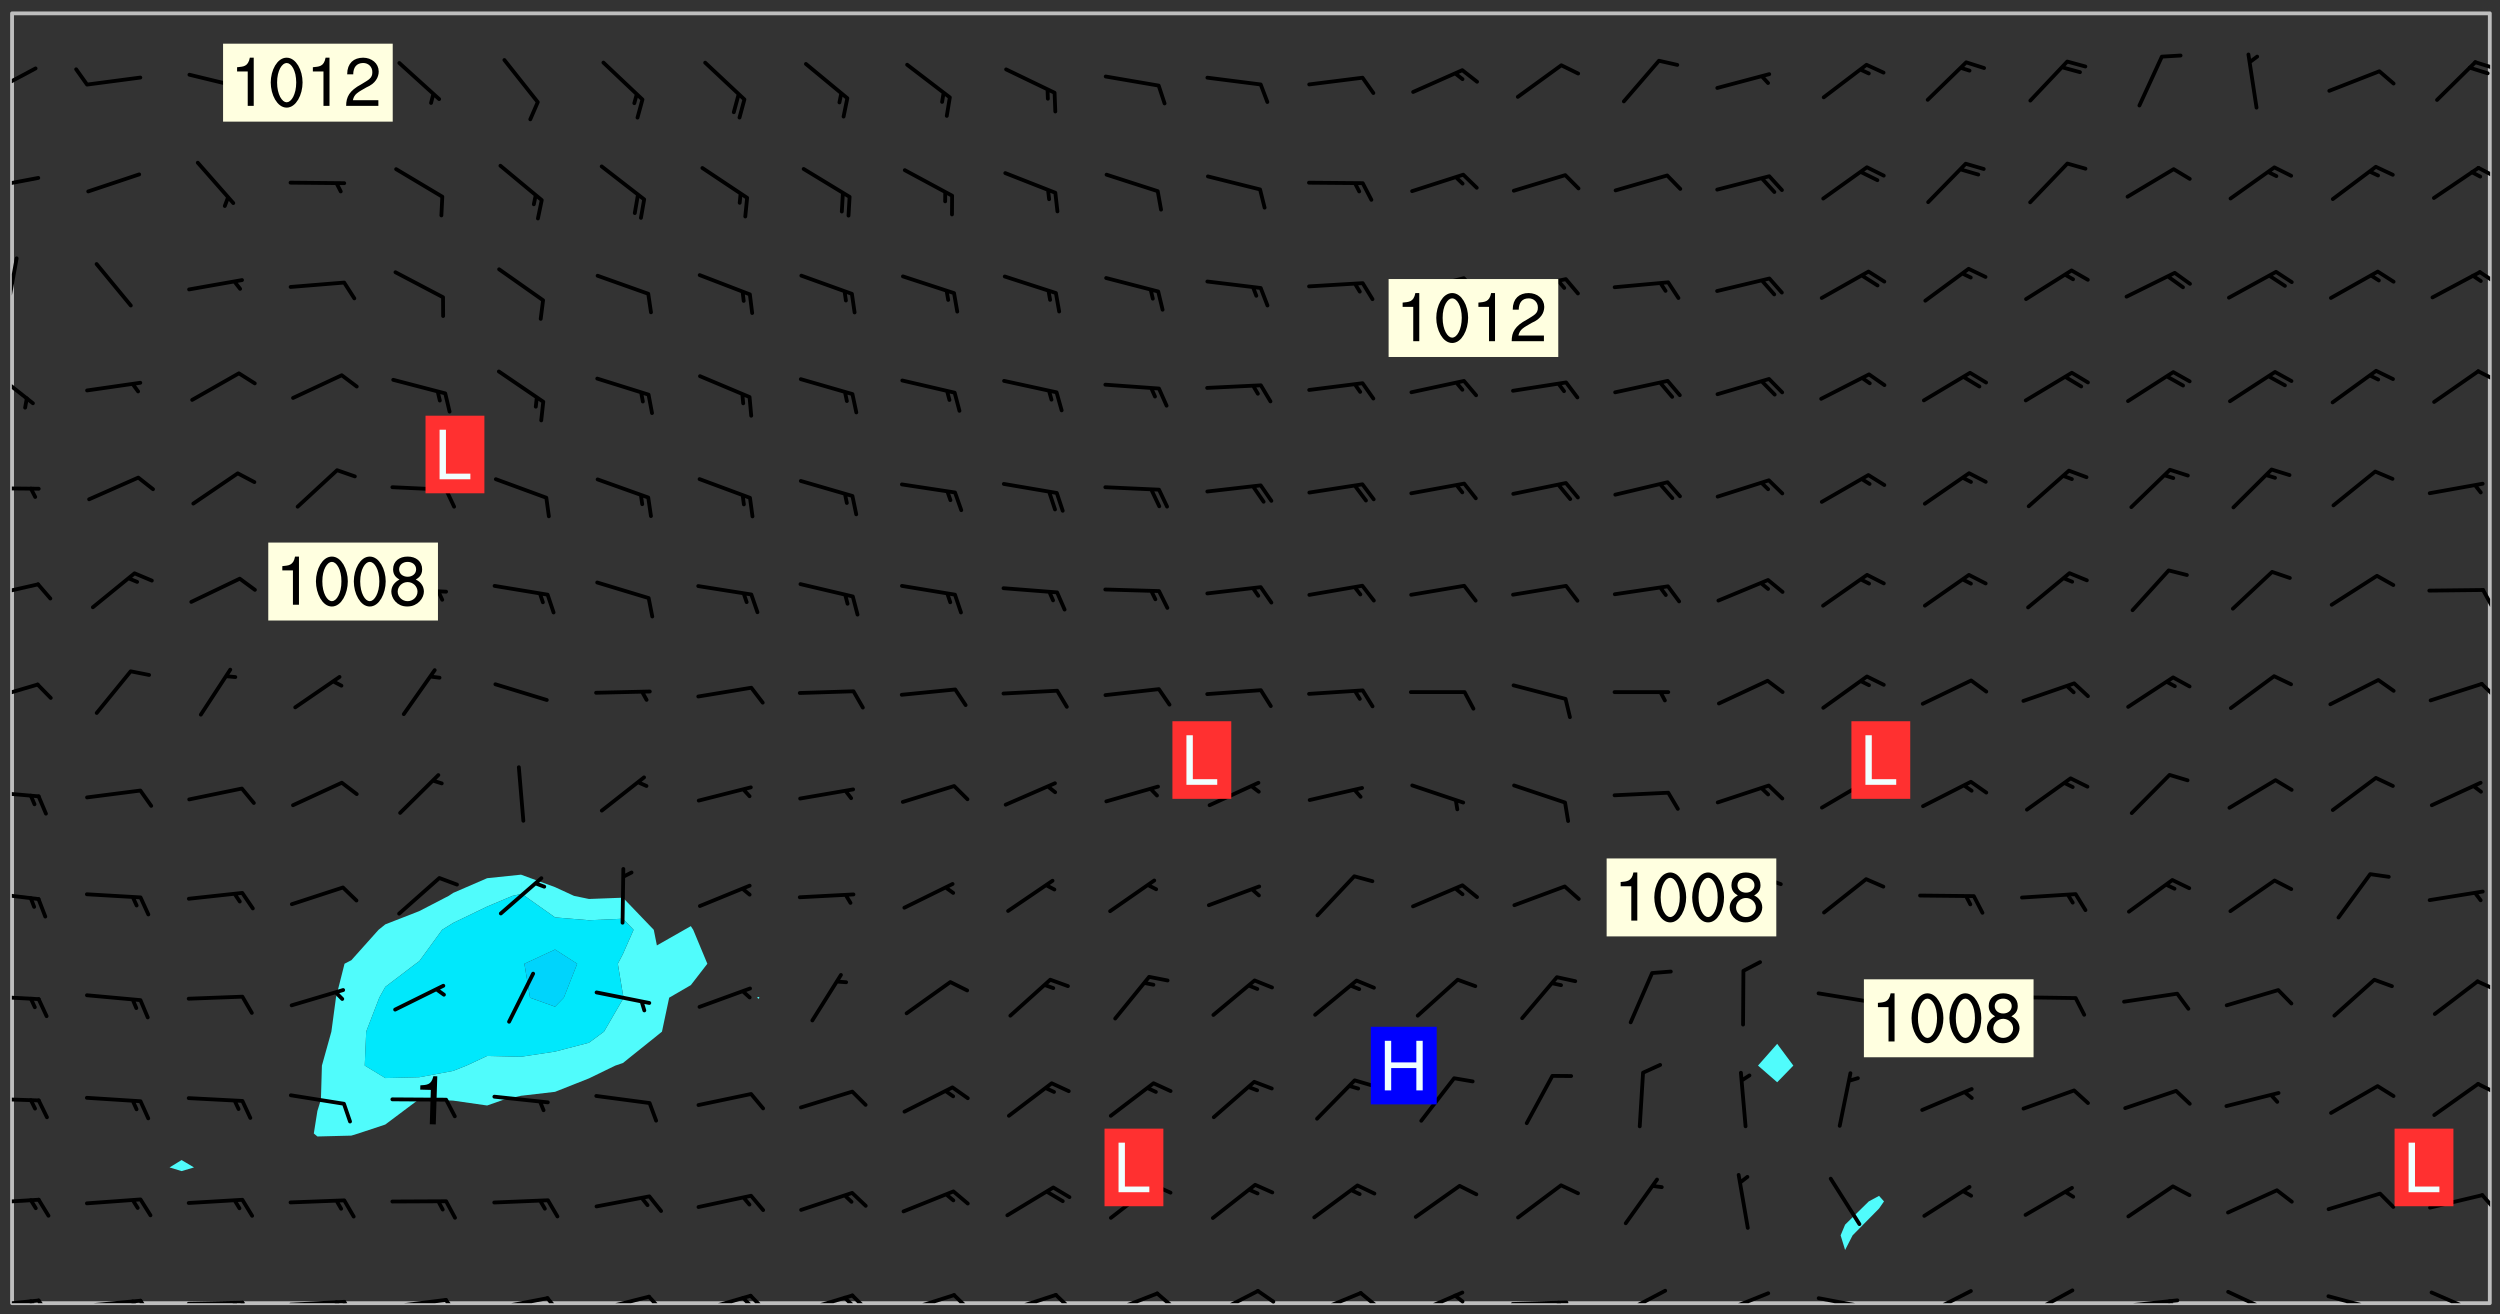 <svg xmlns="http://www.w3.org/2000/svg" role="img" xmlns:xlink="http://www.w3.org/1999/xlink" viewBox="142.45 309.95 326.84 171.84"><rect x="142.45" y="309.95" width="326.84" height="171.84" fill="#333333" stroke="none"/><defs><clipPath id="a"><path d="M144 311.672h1v168.656h-1zm0 0"/></clipPath><clipPath id="b"><path d="M144 311.672h324v168.656H144zm0 0"/></clipPath><clipPath id="c"><path d="M396 480h2v.328h-2zm0 0"/></clipPath><clipPath id="d"><path d="M467 311.672h1v168.656h-1zm0 0"/></clipPath><clipPath id="e"><path d="M144 479h4v1.328h-4zm0 0"/></clipPath><clipPath id="f"><path d="M147 479h3v1.328h-3zm0 0"/></clipPath><clipPath id="g"><path d="M146 479h2v1.328h-2zm0 0"/></clipPath><clipPath id="h"><path d="M153 479h9v1.328h-9zm0 0"/></clipPath><clipPath id="i"><path d="M160 479h3v1.328h-3zm0 0"/></clipPath><clipPath id="j"><path d="M159 479h2v1.328h-2zm0 0"/></clipPath><clipPath id="k"><path d="M166 480h9v.328h-9zm0 0"/></clipPath><clipPath id="l"><path d="M173 480h3v.328h-3zm0 0"/></clipPath><clipPath id="m"><path d="M172 480h2v.328h-2zm0 0"/></clipPath><clipPath id="n"><path d="M180 479h8v1.328h-8zm0 0"/></clipPath><clipPath id="o"><path d="M187 479h2v1.328h-2zm0 0"/></clipPath><clipPath id="p"><path d="M186 479h2v1.328h-2zm0 0"/></clipPath><clipPath id="q"><path d="M193 479h8v1.328h-8zm0 0"/></clipPath><clipPath id="r"><path d="M200 479h3v1.328h-3zm0 0"/></clipPath><clipPath id="s"><path d="M206 479h9v1.328h-9zm0 0"/></clipPath><clipPath id="t"><path d="M213 479h3v1.328h-3zm0 0"/></clipPath><clipPath id="u"><path d="M220 479h8v1.328h-8zm0 0"/></clipPath><clipPath id="v"><path d="M227 479h3v1.328h-3zm0 0"/></clipPath><clipPath id="w"><path d="M233 479h8v1.328h-8zm0 0"/></clipPath><clipPath id="x"><path d="M240 479h3v1.328h-3zm0 0"/></clipPath><clipPath id="y"><path d="M239 479h2v1.328h-2zm0 0"/></clipPath><clipPath id="z"><path d="M246 479h9v1.328h-9zm0 0"/></clipPath><clipPath id="A"><path d="M253 479h3v1.328h-3zm0 0"/></clipPath><clipPath id="B"><path d="M252 479h3v1.328h-3zm0 0"/></clipPath><clipPath id="C"><path d="M260 479h8v1.328h-8zm0 0"/></clipPath><clipPath id="D"><path d="M266 479h4v1.328h-4zm0 0"/></clipPath><clipPath id="E"><path d="M273 478h8v2.328h-8zm0 0"/></clipPath><clipPath id="F"><path d="M280 478h3v2.328h-3zm0 0"/></clipPath><clipPath id="G"><path d="M286 478h8v2.328h-8zm0 0"/></clipPath><clipPath id="H"><path d="M293 478h3v2.328h-3zm0 0"/></clipPath><clipPath id="I"><path d="M300 478h8v2.328h-8zm0 0"/></clipPath><clipPath id="J"><path d="M306 478h4v2.328h-4zm0 0"/></clipPath><clipPath id="K"><path d="M313 478h8v2.328h-8zm0 0"/></clipPath><clipPath id="L"><path d="M320 478h3v2.328h-3zm0 0"/></clipPath><clipPath id="M"><path d="M326 478h8v2.328h-8zm0 0"/></clipPath><clipPath id="N"><path d="M332 479h2v1.328h-2zm0 0"/></clipPath><clipPath id="O"><path d="M339 479h9v1.328h-9zm0 0"/></clipPath><clipPath id="P"><path d="M345 480h3v.328h-3zm0 0"/></clipPath><clipPath id="Q"><path d="M353 478h8v2.328h-8zm0 0"/></clipPath><clipPath id="R"><path d="M366 478h8v2.328h-8zm0 0"/></clipPath><clipPath id="S"><path d="M379 479h9v1.328h-9zm0 0"/></clipPath><clipPath id="T"><path d="M393 478h8v2.328h-8zm0 0"/></clipPath><clipPath id="U"><path d="M406 478h8v2.328h-8zm0 0"/></clipPath><clipPath id="V"><path d="M419 479h9v1.328h-9zm0 0"/></clipPath><clipPath id="W"><path d="M425 479h3v1.328h-3zm0 0"/></clipPath><clipPath id="X"><path d="M433 478h8v2.328h-8zm0 0"/></clipPath><clipPath id="Y"><path d="M446 479h8v1.328h-8zm0 0"/></clipPath><clipPath id="Z"><path d="M460 478h8v2.328h-8zm0 0"/></clipPath><clipPath id="aa"><path d="M144 466h4v2h-4zm0 0"/></clipPath><clipPath id="ab"><path d="M466 465h2v4h-2zm0 0"/></clipPath><clipPath id="ac"><path d="M144 453h4v2h-4zm0 0"/></clipPath><clipPath id="ad"><path d="M466 451h2v3h-2zm0 0"/></clipPath><clipPath id="ae"><path d="M144 439h4v2h-4zm0 0"/></clipPath><clipPath id="af"><path d="M466 438h2v2h-2zm0 0"/></clipPath><clipPath id="ag"><path d="M144 426h4v2h-4zm0 0"/></clipPath><clipPath id="ah"><path d="M144 413h4v2h-4zm0 0"/></clipPath><clipPath id="ai"><path d="M144 399h4v3h-4zm0 0"/></clipPath><clipPath id="aj"><path d="M466 399h2v3h-2zm0 0"/></clipPath><clipPath id="ak"><path d="M144 386h4v3h-4zm0 0"/></clipPath><clipPath id="al"><path d="M466 386h2v4h-2zm0 0"/></clipPath><clipPath id="am"><path d="M144 373h4v2h-4zm0 0"/></clipPath><clipPath id="an"><path d="M144 358h4v5h-4zm0 0"/></clipPath><clipPath id="ao"><path d="M466 358h2v2h-2zm0 0"/></clipPath><clipPath id="ap"><path d="M144 343h1v8h-1zm0 0"/></clipPath><clipPath id="aq"><path d="M466 345h2v3h-2zm0 0"/></clipPath><clipPath id="ar"><path d="M144 332h4v3h-4zm0 0"/></clipPath><clipPath id="as"><path d="M466 331h2v3h-2zm0 0"/></clipPath><clipPath id="at"><path d="M144 318h4v5h-4zm0 0"/></clipPath><clipPath id="au"><path d="M465 317h3v3h-3zm0 0"/></clipPath><g id="av" clip-path="url(#clip1)"><path fill="#fff" fill-opacity="0" fill-rule="evenodd" d="M0 0h1000v1000H0zm0 0"/><path fill="#d3d3d3" fill-opacity="0" fill-rule="evenodd" d="M162.152 355.867l-.234.293.059.234.117.172.176.234.293.348.113.059.117-.172.059-.234.176-.176.465-.176h.699l.234.293.289.816.059.176.176.23.352.234.699.699.172.176.234.348.234.41.289.582.41.465.23.234.234.176.117.23.176.293.172 1.164v.234l.059.289.059.117.117.117.348.41.117.172.176.176.176.234.117.172.172.352.059.234.234.406.234-.059-.176.176-.059.93h-.582l-.234-.113-.348.113-.117.117-.059.293-.059.176-.117.172-.465.293-.059.234-.059.113v.645l.059.172v.41l.059.059v.406l.059.406.117.176.059.059.23.641-.059.293v.699l-.059.582v.234l-.059.23-.055.352v1.922l.055.117h.426l-.367.117-.023.352.891 1.168 1.742.539 1.34.359v.539l.09.809.535.715 1.52.27.891-.086.09 1.164.535.18 1.16-.18 2.055-.984 1.16-.363 1.879-.176 1.695-.18-.18.719-1.516.086-1.25.09-.805.27-1.074.809.27.719.535.898-.18.625-.266.809.266 1.078.625.898.805.18 1.25-.18-.266.723.098.504.055.293v.172l.059.293v.406l.176.117.352.117h.406l.293-.176.113-.117.059-.117.117-.23.059-.176.352-.465.23-.176.176-.059.176.059.059.176.117.988.055.469.059.172.117.234.176.059.816.059h.289l.117.234.059.406.059.352v1.105l.117.293.117.348.289.699.176.352.582.754.352.176.172.059.469.234.641.465.348.234.293.176.293.055.23.062.816.348.293.176.113.172.352.352.117.176.523.641v.289l.059.352v.348l.059.352.059.289.117.059.172.059h.176l.582.234.176.117.176.289.176.234.113.234.293.23.117.117v.41l.059.055.289.234.234.117.059.117.117.172.059.117.23.234.059.176.234.059.117.059-.117.113-.059.117v.117l-.117.293-.117.289v.582l.176.117.117.059.059.117.117.117.113.059.176.348.059.352.059.406v.176l-.059.176-.117.699v.172l.117.176.293.293h.406l.176.117.117.172.117.293v.234h-.527l-.23-.234h-.234l-.176.059-.059.699.059.348.117.176.176.41.117.23.289.469.176.055h.523l.234.059.758.641.059.293v.234l.059.059.23.348v.352l-.117.172v.293l.293.289.293.176.172.059.293.176.293.117.582.406.289.234.293.176.219.16.016.012.23.176.641.523.176.234.117.176.176.176.113.172v.641l.117.176.469.117.582.117.234.059.23.113.293.117.113.059.586.352.289.172.176.062.176.055.176.059.699.352.289.176.234.055.289.176.234.117.641.406.293.117.172.059.234.059.41.059.23.059.234.117.059.172-.41.176.469.059.059.293.113.234.176.055.234.059.176.059.406.117.641.234.117.172.059.234v.176l-.059.117-.059.406.234.234.117.059.348.117.641.23.176.117.289.117.176.176.234.465.582 1.105.176.176.348.176.176.117.352.117 1.047.523.234.059.465.113.293.059.465.176.758.582.234.234.348.465.176.176.289.234.816.699.293.176.289.289.293.176.293.289.695.641.176.176.293.234.289.234.469.289.641.582.348.234.234.293.348.348.352.465.934.992.348.406.117.176.234.059.113.117.645.176.23.113.234.059.293.176.23.117.934.699.406.406.234.176.406.176.234.117.816.348.348.234.234.117.293.289.23.117.758.352.352.172.23.059.293.117.234.059.871.176h.816l.469.23.172.059.875.699.465.117.293.059.176.059.23.059.469.059.348.059.352.059.406.059h.293l.172.059v.23l.176.176h.293l.348.059.352.059.699.117h.641l.465-.234.293-.176.172-.117.41-.172.289-.176.934-.465.469-.293.523-.293.465-.172.465-.176 1.051-.465.289-.117.41-.117.289-.117.527-.176 1.516-.699.582-.348.289-.059.293-.059.348-.117.875-.23.352-.117h.113l.234-.059.875-.234.234-.059h.812l.352-.059.816-.117.172-.059.352-.055.293-.059.23-.059.816-.176.176-.059h.348l.234-.059.465-.117.758-.172.234-.059h.348l.41-.117.289-.059 1.285-.059h.289l.41-.059.23-.059h.176l.875-.117h.406l.41-.117h.348l.352-.113.871-.059h1.75l1.047.289.41.117.289.117.352.117.289.117 1.051.172.289.059h.293l.293.059.172.059.41.059.172.059.117.059h.117l.117.059.352.059h.113l.41.066 1.922.395 1.926.395 1.52.449 1.695.719 2.145.805 1.605-.719 1.43-.805 1.16-1.078 1.25-.449 3.035-.719 1.875-.359 2.145-1.348 2.234-1.254 2.5-1.258 1.695-.449 1.785-.18 1.16-.27.625.539 1.34-.27.715-.988.984-1.344.445-.18.805-.359 1.875-.539 1.785-.449 1.25-.27 1.16-.09 1.699-.09 1.961-.27 1.25-.09h.539l.625-.09h.891l2.145-.18 2.41-.18 2.59-.09 1.695.18 1.609.09 1.43.359 1.16.719 1.875.988 1.16 1.527.266.715.629.09.355.898.535.539.535 1.527 1.074.359h.535l-.805.535.09 1.707.715 2.695.891.805.895.988.715 1.258 1.785.539 1.52-.18.355 1.344 1.609-.805.98-.539.27.27.316-.215.219-.145.801.449.449-.359h.355l.535-.27.539-.719.535-.27.625-.988 1.16.449.84.371 1.395.617 1.695-.18h1.605l1.785.09.18-1.707.535-1.344.805.27.492.848.402.406-.09.539v.359l.715.449.711-.27h1.43l.359.988.445 1.258.715 1.344 1.25.629 1.695.629.715-.18.18-.539.98-.09.449.359.086 1.258-.266.629-.535.18v.539l.715.984.266.539.984.988.801 1.078-.266.359-.09.898-.625 2.332-.355 2.066-.09 1.793-.18.719-.09.539v1.438l-.98 1.883-.359 1.707-.535.898-.805 1.168-.266.539 2.055 1.254.086.359-.355.539-.09-.18v.809l.09 1.438-.445.715-1.074.094-.266.715.535.898.805.719 1.16.809 1.34.27.445.359-.355.449-1.789-.09-1.25-.449-.715-.719-.625-.09-.176 3.59-.188 1.309h89.359V311.703h-55.27v49.082l.762.125 3.289.543 2.023 2.836v2.754l2.352.332 2.348.332h4.051l-1.379 4.16-2.023.707-2.023.703-.543.344-2.594 1.617-.188.117-2.023-2.078-.73-2.742-2.672-2.078-1.375-3.5-.066-.082-1.957-2.672 2.75-1.418v-49.082H294.422v91.414l.117.031.133.012.074.074.105.047.09.059.086.059.09.059.297.297.059.09.031.117.027.117.016.137-.031.117-.059.09-.059.086-.043.105-.047.102-.027.121v.145l.176.27.148.148.074.086.074.074.043.105.062.09.059.086.043.105.059.09.047.102.043.105.059.086.117.18.074.074.062.086.059.09.043.105.059.09.059.086.062.09.059.09.043.102.117.18.074.074.059.086.074.074.09.059.105.047h.148l.133-.016.133.016.102-.047.074-.074.047-.102-.016-.133v-.148l-.047-.105-.027-.117-.047-.102-.027-.121-.043-.102-.062-.09-.043-.102-.043-.105-.031-.117-.016-.133-.012-.137.086-.059.059-.086.121-.031.043.105.016.133v.117l.059.102.059.09.09.059.148.148.059.09.043.105-.012.102.086.059.105.047.086.059.09.059.074.074-.117.027-.105.047-.086.059-.074.074-.059.09-.062.086-.027.121-.047.102-.043.105-.031.117-.012.133-.016.133v.148l.027.117.047.105.043.102.059.09.074.074.09.059.074.074.09.059.059.09.043.105.047.102.117.031.133.016h.148l.117-.031.105.043.043.105.047.102.027.121L299.5 410l.027.117.031.121.027.117.105.043.102.047.133-.016.148.148.062.086.074.074.07.074.09.062.105.043.102.043.117.031.137.016.117-.031.074-.074.027-.117-.012-.133-.031-.121-.027-.117.043-.105h.117l.09.062.117.027h.148l.133.016h.148l.133.016.133-.016h.148l.133-.016.133-.012.137.012.117-.027.133-.016.191-.059-.059.176-.016.133-.027.121-.016.133-.059.086-.133.016-.105.047-.105.043-.117.031-.117.027-.266.031h-.148l-.133.016-.074.074.059.086.148.148.117.18.074.07.09.062.09.059.086.059.09.059.102.043.105.062.105.043.086.059.105.047.102.043.18.117.059.09-.043.102-.047.105.016.133.223.223.059.09.043.102.031.121.043.102.016.133.031.117.012.137.031.117.148.148.102.043.105.043.117.031.133.016.137.016h.117l.117-.031.09-.059.043-.105.047-.102.043-.105.031-.117.012-.133v-.148l-.012-.133-.016-.133-.031-.117-.043-.105-.047-.105-.043-.102-.043-.105-.016-.133.016-.133.027-.117.031-.117.027-.121.047-.102.09-.059.086-.062.074-.074.09-.059.223-.223.059-.086.074-.074.117-.18.059-.086v-.148l-.074-.074-.102-.047-.105-.043-.102-.043-.059-.09-.047-.105-.027-.117.09-.059.117-.031.102-.043.18-.117.148-.148.012-.133-.012-.105-.09-.059-.133.016h-.148l-.133.016-.133-.016-.121-.031-.086-.059-.074-.074-.059-.09-.062-.086-.117-.18-.059-.086.031-.121.086-.059.121-.031.059-.086v-.121l-.031-.117-.059-.09-.059-.086-.047-.105-.027-.117-.016-.133.059-.09.074-.074.09-.059.117-.18.074-.074.059-.086.148-.148.121-.031.133-.016.133.016.074.074.043.105.016.133-.031.117-.117.031-.133.012-.148.148-.043.105-.047.102-.027.121-.031.117v.148l.031.117.043.105.059.09.074.07.074.074.117.031.121.027.117-.027.133-.016h.117l.09.059.074.074.047.105.059.086.102.047.133.016.105.043.086.059-.012.105-.074.074-.18.117-.059.09-.09.059-.07.074-.074.074-.062.09-.027.117-.016.133.016.133-.016.133v.148l.016.133.027.117.031.121.074.074.09.059.086.059.09.059.117.031v.086l-.102.047-.09.059-.266.031-.117.027h-.148l-.105.043-.102.047-.059.09-.062.234-.012.133-.031.121-.016.133v.293l-.012.133.012.137.016.133.133.016.133.012.121.031.086.059.074.074.047.105.043.102.016.133v.445l-.016.133v.445l.031.266.027.117.016.133.031.117.086.211.031.266v.148l-.031.117-.027.117-.031.121-.027.117-.031.117-.031.121-.012.133-.016.133.09.059.117-.031.102.016.047.105-.031.266v.441l-.043.105-.047.105-.043.102-.043.105-.059.086-.031.121-.043.117-.031.117-.016.133.016.133.059.09.105.047.086.059.059.086-.012.137-.031.117-.043.102v.445l-.016.133v.148l-.031.117-.043.105-.027.117-.047.105-.043.102-.031.121-.027.117-.031.133-.031.117-.027.117-.043.105-.031.117-.031.121-.012.133-.016.133v.297l.027.117v.148l.047.398.027.117.059.09.121.031h.148l.133-.016.059.09v.117l-.059.09-.09.059-.102.043-.105.047-.09.059-.086.059-.137.016-.117-.031-.133-.016-.102.047-.062.086-.012.137-.016.133-.031.117-.027.117-.016.133-.031.121v.297l.016.133.031.117v.148l.012.133v.148l-.027.117-.047.102-.027.121-.031.117-.059.09-.074.074-.102.043-.105.047-.117.027-.121.031-.102-.047.059-.086.105-.047.027-.117.031-.117.027-.121.031-.117v-.148l.016-.133-.031-.117-.043-.105-.105.016-.074.074-.102.043-.09.062-.074.074-.043.102-.016.133-.031.117L304.25 426l-.031.117-.027.117-.031.121-.027.117-.031.117-.043.105-.09.059h-.09l-.117-.031-.031-.086.016-.137-.031-.117v-.148l-.012-.133v-.148l-.062-.234-.027-.121-.043-.102-.047-.105-.059-.086-.059-.09-.043-.105-.062-.086-.148-.148-.07-.074-.105-.047-.105-.043-.102-.043-.297-.297-.09-.074-.086-.059-.105-.043-.09-.062-.086-.059-.105-.043-.09-.059-.086-.062-.074-.07-.105-.047-.086-.059-.105-.043-.09-.062-.102-.043-.105-.043-.086-.059-.105-.047-.105-.043-.102-.047-.09-.059-.102-.043-.105-.043-.09-.062-.117-.027-.133-.016-.133.016H299.75l-.133.016-.117-.031-.09-.059-.074-.074-.09-.059-.102-.047h-.148l-.121-.027-.102-.043-.074-.074-.117-.18-.09-.059-.102-.043-.09-.062-.105-.043-.09-.059-.086-.059-.105-.047-.059-.086-.059-.09-.043-.105-.047-.102-.074-.074-.086-.059-.074-.074-.09-.059-.223-.223-.043-.105-.031-.266.105-.043h.145l.105.043.074.074.09.059.086.059.105.047.09.059.148.148.07.074.148.148.062.086.074.074.086.059.074.074.09.062.09.059.086.059.27.176.102.047.105.043.102.043.047-.074.059-.086.074-.074.07-.074.105.043.074.074.059.09.043.102.047.105.043.105.121.027.117-.027.074-.09.043-.105.059-.09.074-.074.105-.043.117-.027.133.012.09.059.148.148.059.09.043.105.047.102.043.105.043.102.105.047.105.043.133.016.086-.059.059-.09.074-.074.105-.043.117.027.105.047.102.043.105.043.102.047.18.117v.117l-.016.133.016.133.016.137.059.086.102.047.121.027.117.031h.148l.117-.031.059-.09.18-.117.059-.09.074-.074.059-.086.117-.18.18-.117.117.031.09.059.043.074-.016.133v.117l.09.059h.148l.133-.016.133-.012.266-.031.105-.043.117-.031.121-.027.074-.074.07-.074.062-.09-.016-.105-.047-.102-.102-.043-.105-.016-.117.027-.266.031h-.148l-.074-.074-.09-.059-.117-.031-.117-.027-.133-.016h-.148l-.133.016h-.297l-.105-.047-.148-.148-.043-.102-.059-.09.223-.223.086-.059.105-.043.117-.031.133-.016.133.016.137.016.102.043.133-.012.09-.062.102-.043.062-.09-.047-.102-.09-.059-.117-.031-.102-.043-.059-.09-.062-.09v-.117l.016-.133.105-.047.074-.07v-.121l-.09-.059-.031-.117.09-.059.074-.074.043-.105.059-.09.047-.102.016-.133v-.148l-.047-.105-.043-.102-.09-.059-.133-.016-.102-.043-.137-.016-.117-.031h-.445l-.133-.016-.133-.012-.133-.016-.117-.031h-.148l-.133-.016-.133-.012-.266-.031-.121-.043-.086-.059-.074-.074v-.148l.012-.133.105-.047.102-.043.133-.016h.152l.133-.016h.293l.121.031.102.043.09.059.234.062.121-.047.09-.059.102-.043.133-.016.105.043.102.047.133.012.121-.027h.145l.121-.031.117-.027.105-.047.074-.074.086-.059.148-.148.059-.086.047-.105.027-.117.016-.105-.102-.043-.09-.059-.117-.031-.105-.043-.09-.062-.074-.086-.074-.074-.102-.043-.105-.047-.102-.043-.059-.09-.047-.102-.086-.211-.062-.086-.059-.09-.074-.074-.086-.059h-.27l-.117.031-.09.059-.102.043-.133.016-.105-.016-.027-.117-.062-.09-.117-.031-.102-.043-.148-.148-.031-.117-.016-.105.074-.074.18-.117.117-.027.117-.031.137.016.102.043.105.043.102.047.105.043.117.031.133.016.117.027.133.016.105-.016.09-.059-.074-.074-.105-.043-.074-.074-.074-.09-.148-.148-.086-.059-.09-.059-.074-.074-.09-.059-.102-.047-.121-.027-.102-.047-.105-.043-.117-.031-.102-.043-.121-.031h-.148l-.117.031-.105.043-.086.062-.18.117-.086.059-.09.059-.105.047-.086.059-.105.043-.102.043-.105.047-.074.074-.059.09-.059.086-.047.105-.059.086-.074.074-.133-.012-.117-.031h-.117l-.074.074-.09.059-.074.074-.09.059-.086.059-.105.047-.102.043-.137.016-.102-.043-.148-.148-.105-.047h-.086l-.105.047-.102.043-.121.031-.117-.031-.074-.074v-.117l.031-.121.074-.07.059-.09.074-.074.117-.031.105-.043h.293l.133-.016.137-.016.102-.043.09-.059.102-.047.09-.059.133-.012.09.059.133.012.09-.059.086-.059.105-.043.09-.059.086-.062.09-.059.148-.148.059-.086.059-.09.105-.043.133-.016.117.027.121.031.059-.059.059-.09.031-.266.027-.117.105.012.133.016.102-.043.09-.059.059-.09.074-.074.059-.09.047-.102.012-.133-.012-.133-.047-.105-.148-.148-.059-.09-.059-.086-.043-.105v-.445l.016-.133v-.148l.012-.133-.059-.059-.09.059-.102-.043-.18-.117-.086-.059-.062-.09-.059-.09-.074-.074-.086-.059-.121.031-.102.012-.105.047-.086.059-.105.043-.148.148-.09.059-.086.059-.09.062-.105.043-.133.016v-.121l.105-.043.117-.031.074-.07.043-.105v-.148l-.027-.117-.148-.148-.133-.016h-.148l-.117.031-.105.043-.102.043-.09.062-.117.027-.074-.074.012-.133-.043-.102-.043-.105-.09-.059-.117.027-.121.031-.117.031-.102.043-.121.031-.102.043-.105.043-.09.059-.102.016v-.117l.016-.133-.059-.09-.074.043-.148.148-.059.09-.074.074-.047.105-.043.102-.074.074-.059.09-.074.074-.059.086-.074.074-.09.062-.074.07-.074.074-.102.016-.133.016-.105-.043v-.121l.148-.148.043-.102.059-.09.047-.102.043-.105.059-.09.031-.117.043-.102.031-.121.027-.117.047-.105.043-.102.043-.105.074-.07.09-.062.09-.059.102-.043h.297l.266-.031.105-.043-.074-.074-.117-.031-.105-.043-.09-.059-.102-.047-.09-.059-.102-.043-.105-.043-.09-.062-.086-.059-.105-.043-.102-.043-.121-.031-.117-.031-.102-.043L297.5 410.25l-.102-.043-.09-.059-.043-.105-.016-.133.102-.043.133-.016.137.016.133-.016.102-.043.059-.09.016-.105-.09-.059-.074-.074-.102-.043-.09-.059-.148-.148-.043-.105-.016-.133v-.293l-.059-.09-.09-.059-.074-.074-.043-.105-.031-.117-.059-.09-.074-.074-.117-.027-.074-.074-.09-.059-.09-.062-.086-.059-.074-.074-.059-.086-.047-.105-.086-.059-.148-.148-.195-.059-.133.016-.102.043-.074.074-.047.102-.043.105-.059.09-.059.086-.297.297-.09.059h-.086l-.062-.086-.043-.105.031-.117.059-.09.027-.117-.012-.133-.09-.062-.105.047-.117.027-.117.031-.27.176-.102.047-.117.027-.105.047-.09.059-.102.043-.059-.086-.047-.105.016-.133.047-.105.07-.074.074-.07.059-.09v-.148l-.043-.105h-.238l-.102.047-.031.117-.027.117-.031.121-.074.043-.133.016-.074-.047-.043-.102-.043-.105-.047-.102-.043-.105-.121.031-.102.043-.133.016-.117.031-.105.043-.09.059-.102.047-.121.027-.133.016-.102-.043-.059-.09-.047-.105-.043-.102-.043-.105v-.117l.059-.09.086-.059.18-.117.102-.047.105-.043.105-.059.102-.043.09-.062.102-.043.105-.059.102-.047.09-.059.105-.043.102-.043.09-.062.102-.043.137-.016.117.031.102.043.121.031.102.043.105.047.102.043.105.043.102.047.105.043.102.043.105.047.086.059.105.043.117.031.105.043.102.047.09.059.105.043.102.043.105.047.117.027.102.047.121.027h.148l.086-.059.016-.102.059-.09-.027-.117-.074-.074-.117-.18-.074-.074-.09-.074-.18-.117-.086-.059-.105-.043-.102-.047-.27-.176-.059-.09-.074-.074-.059-.09-.043-.102-.031-.117-.016-.137v-.562l-.012-.133-.016-.133-.031-.117-.016-.133-.012-.133-.031-.121-.223-.223-.059-.086-.016-.105.031-.117.133-.016v-91.414H172.992v1.453l-.059.234-.352 1.051-.172.523-.117.348-.176.41-.117.172-.234.293-.23.059h-.352l-.117.059-.23.406v.293l.117.176.23.23.117.234.641.758.293.465.176.234.23.352.234.348.641.816.176.465.172.41.117.695.176.469.117 1.398.059.465v.875l.117 1.047v4.781l-.059.465-.352 1.281-.176.523-.113.41-.352.93L172.934 336l-.234.582-.117.176-.172.348-.176.406-.352.816-.059.293-.113.293-.117.289-.059.176-.117.875-.059.406-.059.117-.059.176-.059.172-.23.527-.117.172v.234l-.117.234-.059.172-.176.586v.289l-.059.176v.293l-.059.113-.059.527v.172l-.055.234v2.621l-.176.816-.117.176-.176.234-.117.172-.113.234-.586.934-.23.289-.293.465-.176.234-.289.352-.352.699-.113.23-.176.41-.176.23-.406.527-.816.699-.293.172-.289.234-.176.117-.176.176-.523.406-.527.176-.172.176-.234.055-.641.176h-.758m12.211 31.023l-1.074.449.359.895 1.25-.715.445-.539-.98-.09"/><path fill="#d3d3d3" fill-opacity="0" fill-rule="evenodd" d="M201.508 416.598h-.895l.449.629.98.359.805-.09.445-.988-.176.09-.715-.355-.895.355m154.621 59.07l-.059-.523v-.293l.113-.293.059-.23.469-.469h.113l.117-.113.117-.059h.176l.234-.059h.348l.234.059.117.059.23.172.059.176.117.582v.293l-.117.176-.172.289-.176.176-.527.523-.23.234-.117.059h-.176l-.117-.059-.406-.293-.176-.117-.117-.059-.059-.113-.055-.117m6.641-10.957l-.059-.172v-1.109l.059-.172.176-.059.172-.059h.176l.234-.059.117.059.059.699-.059.172-.117.176-.117.059-.234.523-.113.059h-.234l-.059-.117m9.613-14.391l-.117-.176v-.699l.293-.875.117-.172.176-.352.113-.23.117-.293.352-.758.117-.23.172-.234h.176l.117-.059h.641l.117.059.234.234.172.113.352.293.117.117.113.176v.113l.117.059.117.117v.699l-.059.176v.23l-.059.176-.348 1.051-.117.23-.117.234-.117.059-.23.234-.641.289h-.875l-.41-.117-.641-.465"/><path fill="none" stroke="#bebebe" stroke-linecap="round" stroke-linejoin="round" stroke-miterlimit="10" stroke-width=".5" d="M467.957 311.695H144.027v168.625h323.93v-168.625"/><g clip-path="url(#a)"><path fill="#fff" fill-opacity="0" fill-rule="evenodd" d="M144 475.891v4.438h.004H144V311.672h.004H144v164.219"/></g><g clip-path="url(#b)"><path fill="#fff" fill-opacity="0" fill-rule="evenodd" d="M144.004 480.328V311.672h22.188v149.938l-1.574.965 1.574.48 1.621-.48-1.621-.965v-149.938h44.383v112.629l-4.438.461-4.438 1.922-.586.387-3.852 1.996-4.441 1.734-.879.707-3.559 3.977-.891.461-1.121 4.438-.598 4.438-1.238 4.441-.129 4.438-.461 1.492-.469 2.945.469.391 4.438-.113.906-.277 3.531-1.172 4.359-3.266.082-.016 1.684.016 2.754.141 4.438.637 2.211-.777 2.227-.496 4.441-.516 4.438-1.758 3.434-1.668 1.004-.344 4.438-3.559.664-.539.941-4.438 2.832-1.645 2.16-2.793-1.848-4.438-.312-.48-.852.48-3.586 2.043-.406-2.043-4.031-4.199-4.438.168-1.961-.406-2.477-1.141-4.441-1.629V311.672h31.07v128.605l-.234.105.234.145.09-.145-.09-.105V311.672h133.148v134.746l-2.508 2.844 2.508 2.18 2.113-2.18-2.113-2.844v-134.746h13.316v154.621l-1.344.723-3.094 3.039-.586 1.398.586 1.914.98-1.914 3.457-3.504.648-.934-.648-.723v-154.621h79.887v168.656h-70.918l-.094-.082-.105.082h-252.875"/></g><path fill="#50fcfc" fill-rule="evenodd" d="M166.191 463.055l-1.574-.48 1.574-.965 1.621.965-1.621.48m17.754-4.527l-.469-.391.469-2.945.461-1.492.129-4.438 1.238-4.441.598-4.438 1.121-4.438.891-.461 3.559-3.977.879-.707 4.441-1.734 3.852-1.996.586-.387 4.438-1.922 4.438-.461v2.531l-1.121.238-3.316 1.398-4.438 2.141-1.445.898-2.992 4.109-.461.328-3.98 3.027-.785 1.41-1.711 4.438-.191 4.441 2.688 1.633 4.441-.109 4.438-.832 1.734-.691L206.137 448l4.438.105 4.441-.676 4.438-1.16 1.965-1.449 2.473-4.258.109-.18-.109-.414-.668-4.023.668-1.277 1.391-3.16-1.391-1.449-4.438.199-4.438-.375-3.98-2.812-.461-.238v-2.531l4.441 1.629 2.477 1.141 1.961.406 4.438-.168 4.031 4.199.406 2.043 3.586-2.043.852-.48.312.48 1.848 4.438-2.16 2.793-2.832 1.645-.941 4.438-.664.539-4.438 3.559-1.004.344-3.434 1.668-4.438 1.758-4.441.516-2.227.496-2.211.777-4.438-.637-2.754-.141-1.684-.016-.082.016-4.359 3.266-3.531 1.172-.906.277-4.438.113"/><path fill="#00e8fc" fill-rule="evenodd" d="M192.82 450.895l-2.688-1.633.191-4.441 1.711-4.438.785-1.41 3.98-3.027.461-.328 2.992-4.109 1.445-.898 4.438-2.141 3.316-1.398 1.121-.238.461.238 3.98 2.812v4.203l-4.008 1.859.738 4.438 3.27 1.176 1.148-1.176 1.75-4.438-2.898-1.859v-4.203l4.438.375 4.438-.199 1.391 1.449-1.391 3.16-.668 1.277.668 4.023.109.414-.109.18-2.473 4.258-1.965 1.449-4.438 1.16-4.441.676-4.438-.105-2.703 1.262-1.734.691-4.438.832-4.441.109"/><path fill="#00d4fc" fill-rule="evenodd" d="M211.746 440.383l-.738-4.438 4.008-1.859 2.898 1.859-1.75 4.438-1.148 1.176-3.27-1.176"/><path fill="#50fcfc" fill-rule="evenodd" d="M241.645 440.527l-.234-.145.234-.105.09.105-.09.145m133.148 10.914l-2.508-2.18 2.508-2.844 2.113 2.844-2.113 2.18m8.879 21.926l-.586-1.914.586-1.398 3.094-3.039 1.344-.723.648.723-.648.934-3.457 3.504-.98 1.914"/><g clip-path="url(#c)"><path fill="#50fcfc" fill-rule="evenodd" d="M396.879 480.328l.105-.082.094.082h-.199"/></g><g clip-path="url(#d)"><path fill="#fff" fill-opacity="0" fill-rule="evenodd" d="M467.996 480.328H468V311.672h-.004H468v168.656h-.004"/></g><path fill="#fff" fill-opacity="0" fill-rule="evenodd" d="M195.359 458.664l5.84.18.305-9.957-5.836-.18-.309 9.957"/><path fill-rule="evenodd" d="M199.109 450.648l.508.016-.195 6.289-.785-.023.137-4.488-1.387-.039.016-.559.562-.047.254-.047.234-.082.207-.133.18-.207.148-.289.121-.391"/><g clip-path="url(#e)"><path fill="none" stroke="#000" stroke-linecap="round" stroke-linejoin="round" stroke-miterlimit="10" stroke-width=".5" d="M147.496 479.973l-6.992.711"/></g><g clip-path="url(#f)"><path fill="none" stroke="#000" stroke-linecap="round" stroke-linejoin="round" stroke-miterlimit="10" stroke-width=".5" d="M147.496 479.973l1.363 2.039"/></g><g clip-path="url(#g)"><path fill="none" stroke="#000" stroke-linecap="round" stroke-linejoin="round" stroke-miterlimit="10" stroke-width=".5" d="M146.477 480.074l.684 1.02"/></g><g clip-path="url(#h)"><path fill="none" stroke="#000" stroke-linecap="round" stroke-linejoin="round" stroke-miterlimit="10" stroke-width=".5" d="M160.812 480l-6.996.656"/></g><g clip-path="url(#i)"><path fill="none" stroke="#000" stroke-linecap="round" stroke-linejoin="round" stroke-miterlimit="10" stroke-width=".5" d="M160.812 480l1.352 2.051"/></g><g clip-path="url(#j)"><path fill="none" stroke="#000" stroke-linecap="round" stroke-linejoin="round" stroke-miterlimit="10" stroke-width=".5" d="M159.797 480.098l.672 1.023"/></g><g clip-path="url(#k)"><path fill="none" stroke="#000" stroke-linecap="round" stroke-linejoin="round" stroke-miterlimit="10" stroke-width=".5" d="M174.145 480.258l-7.027.141"/></g><g clip-path="url(#l)"><path fill="none" stroke="#000" stroke-linecap="round" stroke-linejoin="round" stroke-miterlimit="10" stroke-width=".5" d="M174.145 480.258l1.195 2.141"/></g><g clip-path="url(#m)"><path fill="none" stroke="#000" stroke-linecap="round" stroke-linejoin="round" stroke-miterlimit="10" stroke-width=".5" d="M173.121 480.277l.598 1.074"/></g><g clip-path="url(#n)"><path fill="none" stroke="#000" stroke-linecap="round" stroke-linejoin="round" stroke-miterlimit="10" stroke-width=".5" d="M187.453 480.145l-7.016.371"/></g><g clip-path="url(#o)"><path fill="none" stroke="#000" stroke-linecap="round" stroke-linejoin="round" stroke-miterlimit="10" stroke-width=".5" d="M187.453 480.145l1.266 2.102"/></g><g clip-path="url(#p)"><path fill="none" stroke="#000" stroke-linecap="round" stroke-linejoin="round" stroke-miterlimit="10" stroke-width=".5" d="M186.434 480.195l.633 1.051"/></g><g clip-path="url(#q)"><path fill="none" stroke="#000" stroke-linecap="round" stroke-linejoin="round" stroke-miterlimit="10" stroke-width=".5" d="M200.746 479.895l-6.973.867"/></g><g clip-path="url(#r)"><path fill="none" stroke="#000" stroke-linecap="round" stroke-linejoin="round" stroke-miterlimit="10" stroke-width=".5" d="M200.746 479.895l1.41 2.008"/></g><g clip-path="url(#s)"><path fill="none" stroke="#000" stroke-linecap="round" stroke-linejoin="round" stroke-miterlimit="10" stroke-width=".5" d="M214.027 479.668l-6.902 1.324"/></g><g clip-path="url(#t)"><path fill="none" stroke="#000" stroke-linecap="round" stroke-linejoin="round" stroke-miterlimit="10" stroke-width=".5" d="M214.027 479.668l1.539 1.91"/></g><g clip-path="url(#u)"><path fill="none" stroke="#000" stroke-linecap="round" stroke-linejoin="round" stroke-miterlimit="10" stroke-width=".5" d="M227.297 479.473l-6.812 1.715"/></g><g clip-path="url(#v)"><path fill="none" stroke="#000" stroke-linecap="round" stroke-linejoin="round" stroke-miterlimit="10" stroke-width=".5" d="M227.297 479.473l1.648 1.82"/></g><g clip-path="url(#w)"><path fill="none" stroke="#000" stroke-linecap="round" stroke-linejoin="round" stroke-miterlimit="10" stroke-width=".5" d="M240.582 479.352l-6.75 1.953"/></g><g clip-path="url(#x)"><path fill="none" stroke="#000" stroke-linecap="round" stroke-linejoin="round" stroke-miterlimit="10" stroke-width=".5" d="M240.582 479.352l1.707 1.762"/></g><g clip-path="url(#y)"><path fill="none" stroke="#000" stroke-linecap="round" stroke-linejoin="round" stroke-miterlimit="10" stroke-width=".5" d="M239.598 479.637l.855.879"/></g><g clip-path="url(#z)"><path fill="none" stroke="#000" stroke-linecap="round" stroke-linejoin="round" stroke-miterlimit="10" stroke-width=".5" d="M253.887 479.316l-6.73 2.023"/></g><g clip-path="url(#A)"><path fill="none" stroke="#000" stroke-linecap="round" stroke-linejoin="round" stroke-miterlimit="10" stroke-width=".5" d="M253.887 479.316l1.727 1.742"/></g><g clip-path="url(#B)"><path fill="none" stroke="#000" stroke-linecap="round" stroke-linejoin="round" stroke-miterlimit="10" stroke-width=".5" d="M252.906 479.609l.863.871"/></g><g clip-path="url(#C)"><path fill="none" stroke="#000" stroke-linecap="round" stroke-linejoin="round" stroke-miterlimit="10" stroke-width=".5" d="M267.184 479.266l-6.695 2.125"/></g><g clip-path="url(#D)"><path fill="none" stroke="#000" stroke-linecap="round" stroke-linejoin="round" stroke-miterlimit="10" stroke-width=".5" d="M267.184 479.266l1.754 1.719"/></g><g clip-path="url(#E)"><path fill="none" stroke="#000" stroke-linecap="round" stroke-linejoin="round" stroke-miterlimit="10" stroke-width=".5" d="M280.492 479.242l-6.684 2.176"/></g><g clip-path="url(#F)"><path fill="none" stroke="#000" stroke-linecap="round" stroke-linejoin="round" stroke-miterlimit="10" stroke-width=".5" d="M280.492 479.242l1.766 1.703"/></g><g clip-path="url(#G)"><path fill="none" stroke="#000" stroke-linecap="round" stroke-linejoin="round" stroke-miterlimit="10" stroke-width=".5" d="M293.742 479.055l-6.551 2.547"/></g><g clip-path="url(#H)"><path fill="none" stroke="#000" stroke-linecap="round" stroke-linejoin="round" stroke-miterlimit="10" stroke-width=".5" d="M293.742 479.055l1.855 1.602"/></g><g clip-path="url(#I)"><path fill="none" stroke="#000" stroke-linecap="round" stroke-linejoin="round" stroke-miterlimit="10" stroke-width=".5" d="M306.906 478.727l-6.25 3.207"/></g><g clip-path="url(#J)"><path fill="none" stroke="#000" stroke-linecap="round" stroke-linejoin="round" stroke-miterlimit="10" stroke-width=".5" d="M306.906 478.727l2.016 1.398"/></g><g clip-path="url(#K)"><path fill="none" stroke="#000" stroke-linecap="round" stroke-linejoin="round" stroke-miterlimit="10" stroke-width=".5" d="M320.348 478.996l-6.504 2.668"/></g><g clip-path="url(#L)"><path fill="none" stroke="#000" stroke-linecap="round" stroke-linejoin="round" stroke-miterlimit="10" stroke-width=".5" d="M320.348 478.996l1.887 1.566"/></g><g clip-path="url(#M)"><path fill="none" stroke="#000" stroke-linecap="round" stroke-linejoin="round" stroke-miterlimit="10" stroke-width=".5" d="M333.633 478.93l-6.445 2.801"/></g><g clip-path="url(#N)"><path fill="none" stroke="#000" stroke-linecap="round" stroke-linejoin="round" stroke-miterlimit="10" stroke-width=".5" d="M332.695 479.336l.961.766"/></g><g clip-path="url(#O)"><path fill="none" stroke="#000" stroke-linecap="round" stroke-linejoin="round" stroke-miterlimit="10" stroke-width=".5" d="M347.238 480.23l-7.023.199"/></g><g clip-path="url(#P)"><path fill="none" stroke="#000" stroke-linecap="round" stroke-linejoin="round" stroke-miterlimit="10" stroke-width=".5" d="M346.215 480.258l.609 1.066"/></g><g clip-path="url(#Q)"><path fill="none" stroke="#000" stroke-linecap="round" stroke-linejoin="round" stroke-miterlimit="10" stroke-width=".5" d="M360.152 478.695l-6.223 3.266"/></g><g clip-path="url(#R)"><path fill="none" stroke="#000" stroke-linecap="round" stroke-linejoin="round" stroke-miterlimit="10" stroke-width=".5" d="M373.621 479.027l-6.527 2.602"/></g><g clip-path="url(#S)"><path fill="none" stroke="#000" stroke-linecap="round" stroke-linejoin="round" stroke-miterlimit="10" stroke-width=".5" d="M387.121 480.984l-6.902-1.312"/></g><g clip-path="url(#T)"><path fill="none" stroke="#000" stroke-linecap="round" stroke-linejoin="round" stroke-miterlimit="10" stroke-width=".5" d="M400.117 478.734l-6.262 3.188"/></g><g clip-path="url(#U)"><path fill="none" stroke="#000" stroke-linecap="round" stroke-linejoin="round" stroke-miterlimit="10" stroke-width=".5" d="M413.387 478.648l-6.172 3.359"/></g><g clip-path="url(#V)"><path fill="none" stroke="#000" stroke-linecap="round" stroke-linejoin="round" stroke-miterlimit="10" stroke-width=".5" d="M427.109 479.953l-6.984.75"/></g><g clip-path="url(#W)"><path fill="none" stroke="#000" stroke-linecap="round" stroke-linejoin="round" stroke-miterlimit="10" stroke-width=".5" d="M426.094 480.062l.688 1.016"/></g><g clip-path="url(#X)"><path fill="none" stroke="#000" stroke-linecap="round" stroke-linejoin="round" stroke-miterlimit="10" stroke-width=".5" d="M440.113 481.82l-6.363-2.98"/></g><g clip-path="url(#Y)"><path fill="none" stroke="#000" stroke-linecap="round" stroke-linejoin="round" stroke-miterlimit="10" stroke-width=".5" d="M453.637 481.246l-6.781-1.832"/></g><g clip-path="url(#Z)"><path fill="none" stroke="#000" stroke-linecap="round" stroke-linejoin="round" stroke-miterlimit="10" stroke-width=".5" d="M466.781 481.738l-6.438-2.816"/></g><g clip-path="url(#aa)"><path fill="none" stroke="#000" stroke-linecap="round" stroke-linejoin="round" stroke-miterlimit="10" stroke-width=".5" d="M147.508 466.797l-7.016.434"/></g><path fill="none" stroke="#000" stroke-linecap="round" stroke-linejoin="round" stroke-miterlimit="10" stroke-width=".5" d="M147.508 466.797l1.281 2.094m-2.301-2.031l.641 1.047m13.691-1.148l-7.008.512m7.008-.512l1.305 2.078m-2.324-2.004l.652 1.039m13.684-1.066l-7.016.418m7.016-.418l1.277 2.094m-2.297-2.031l.641 1.047m13.699-1.035l-7.023.27m7.023-.27L188.691 469m-2.258-2.082l.617 1.059m13.723-.98l-7.027.035m7.027-.035l1.164 2.16m-2.188-2.152l.582 1.078m13.754-1.215l-7.02.293m7.02-.293l1.242 2.117m-2.266-2.074l.621 1.059m13.66-1.613l-6.906 1.316m6.906-1.316l1.535 1.914m-2.543-1.723l.77.957m13.535-1.227l-6.871 1.473m6.871-1.473l1.582 1.875m-2.582-1.66l.789.938m13.426-1.527l-6.668 2.223m6.668-2.223l1.777 1.691m-2.75-1.367l.891.844m13.324-1.363l-6.523 2.613m6.523-2.613l1.875 1.586m-2.824-1.203l.938.789m13.07-1.684l-6.012 3.637m6.012-3.637l2.109 1.262m-2.984-.73l2.109 1.258m11.855-2.121l-5.559 4.301m5.559-4.301l2.234 1.008m-3.043-.383l1.117.504m12.992-1.148l-5.531 4.34m5.531-4.34l2.242.996m-3.047-.363l1.121.496m13.059-1.047l-5.652 4.176m5.652-4.176l2.215 1.062m-3.035-.453l1.105.527m13.07-1.078l-5.734 4.059m5.734-4.059l2.191 1.102m11.07-1.176l-5.625 4.207m5.625-4.207l2.219 1.043m10.328-1.797l-4.09 5.715m3.492-4.883l1.219.16m10.051-1.598l1.195 6.926m-1.02-5.918l.969-.75m10.891.234l3.754 5.941m14.398-4.863l-5.918 3.785m5.059-3.234l1.066.602m13.184-1.027l-6.07 3.535m5.188-3.023l1.043.648m13.031-1.359l-5.824 3.934m5.824-3.934l2.168 1.152m11.434-.641l-6.395 2.91m6.395-2.91l1.945 1.496m11.535-1.059l-6.727 2.035m6.727-2.035l1.73 1.742m11.641-1.539l-6.836 1.629"/><g clip-path="url(#ab)"><path fill="none" stroke="#000" stroke-linecap="round" stroke-linejoin="round" stroke-miterlimit="10" stroke-width=".5" d="M466.98 466.199l1.621 1.84"/></g><g clip-path="url(#ac)"><path fill="none" stroke="#000" stroke-linecap="round" stroke-linejoin="round" stroke-miterlimit="10" stroke-width=".5" d="M147.512 453.816l-7.023-.234"/></g><path fill="none" stroke="#000" stroke-linecap="round" stroke-linejoin="round" stroke-miterlimit="10" stroke-width=".5" d="M147.512 453.816l1.078 2.203m-2.102-2.238l.543 1.102m13.789-.961l-7.012-.449m7.012.449l1.012 2.238m-2.031-2.301l.504 1.117m13.836-1.094l-7.02-.367m7.02.367l1.035 2.223m-2.059-2.277l.52 1.113m13.777-.688l-6.938-1.109m6.938 1.109l.797 2.32m12.562-2.852l-7.027-.047m7.027.047l1.137 2.172m12.16-1.824l-6.988-.742m5.969.633l.461 1.137m13.863-.938l-6.969-.926m6.969.926l.855 2.301m12.414-3.484l-6.879 1.445m6.879-1.445l1.574 1.883m11.66-2.195l-6.715 2.07m6.715-2.07l1.738 1.73m11.355-2.281l-6.273 3.172m6.273-3.172l2.004 1.414m-2.918-.953l1.004.707m12.887-1.707l-5.598 4.25m5.598-4.25l2.227 1.031m-3.039-.414l1.113.516m13.012-1.137l-5.59 4.258m5.59-4.258l2.227 1.023m-3.039-.406l1.113.516m12.863-1.316l-5.289 4.625m5.289-4.625l2.293.871m-3.062-.199l1.145.434m12.754-1.301l-4.918 5.016m4.918-5.016l2.355.691m-3.07.035l1.176.348m12.543-1.348l-4.297 5.559m4.297-5.559l2.422.414m10.422-.723l-3.352 6.18m3.352-6.18l2.453.02m9.402-.438l-.434 7.016m.434-7.016l2.234-1.016m10.559 1.023l.609 7m-.52-5.98l1.027-.668m13.203-.293l-1.402 6.883m1.199-5.883l1.176-.348m14.879 1.418L393.75 455.066m5.531-2.34l.953.773m13.375-.988l-6.613 2.375m6.613-2.375l1.816 1.648m11.52-1.59l-6.656 2.254m6.656-2.254l1.785 1.684m11.609-1.41l-6.816 1.711m5.824-1.461l.824.91m13.117-2.059l-6.086 3.508m6.086-3.508l2.082 1.301m11.055-1.582l-5.73 4.066"/><g clip-path="url(#ad)"><path fill="none" stroke="#000" stroke-linecap="round" stroke-linejoin="round" stroke-miterlimit="10" stroke-width=".5" d="M466.426 451.664l2.195 1.102"/></g><g clip-path="url(#ae)"><path fill="none" stroke="#000" stroke-linecap="round" stroke-linejoin="round" stroke-miterlimit="10" stroke-width=".5" d="M147.508 440.574l-7.016-.383"/></g><path fill="none" stroke="#000" stroke-linecap="round" stroke-linejoin="round" stroke-miterlimit="10" stroke-width=".5" d="M147.508 440.574l1.035 2.227m-2.055-2.281l.516 1.113m13.809-.93l-6.996-.637m6.996.637l.953 2.262m-1.969-2.355l.473 1.133m13.871-1.492l-7.023.266m7.023-.266l1.234 2.121m11.938-2.988l-6.734 2m5.754-1.707l.863.875m13.215-1.727l-6.301 3.117m5.383-2.664l.996.715m11.66-2.75l-3.145 6.285m18.332-2.453l-6.891-1.379m5.887 1.176l.355 1.176m13.82-2.867l-6.605 2.406m5.645-2.055l.91.82m11.934-2.941l-3.738 5.949m3.195-5.086l1.223.09m13.625-.023l-5.719 4.086m5.719-4.086l2.195 1.094m10.871-1.402l-5.223 4.703m5.223-4.703l2.305.836M279 438.715l1.152.418m12.531-1.473l-4.438 5.449m4.438-5.449l2.41.473m-3.055.32l1.203.238m13.23-.562l-5.387 4.512m5.387-4.512l2.277.918m-3.059-.262l1.137.457m12.977-1.098l-5.418 4.477m5.418-4.477l2.27.938m-3.059-.285l1.137.469m12.871-1.23l-5.227 4.699m5.227-4.699l2.305.84m10.668-1.172l-4.543 5.359m4.543-5.359l2.398.523m-3.059.258l1.199.262m11.906-1.586l-2.801 6.445m2.801-6.445l2.445-.195m9.492-.094l-.047 7.027m.047-7.027l2.176-1.137m14.582 5.215l-6.934-1.133m20.297.578l-7.027-.023m7.027.023l1.145 2.172m12.172-2.133l-7.027-.102m7.027.102l1.117 2.184m12.156-2.758l-6.949 1.047m6.949-1.047l1.461 1.973m11.75-2.445l-6.738 1.992m6.738-1.992l1.719 1.754m10.844-3.102l-5.23 4.691m5.23-4.691l2.301.84m11.191-.625l-5.586 4.262"/><g clip-path="url(#af)"><path fill="none" stroke="#000" stroke-linecap="round" stroke-linejoin="round" stroke-miterlimit="10" stroke-width=".5" d="M466.355 438.254l2.23 1.023"/></g><g clip-path="url(#ag)"><path fill="none" stroke="#000" stroke-linecap="round" stroke-linejoin="round" stroke-miterlimit="10" stroke-width=".5" d="M147.488 427.492l-6.977-.848"/></g><path fill="none" stroke="#000" stroke-linecap="round" stroke-linejoin="round" stroke-miterlimit="10" stroke-width=".5" d="M147.488 427.492l.883 2.289m-1.898-2.414l.441 1.145m13.91-1.238l-7.016-.41m7.016.41l1.02 2.23m-2.043-2.289l.512 1.117m13.809-1.645l-6.984.762m6.984-.762l1.383 2.027m-2.398-1.918l.691 1.016m13.488-1.836l-6.68 2.184m6.68-2.184l1.766 1.703m10.84-2.941l-5.262 4.66m5.262-4.66l2.301.859m11.035-.836l-5.301 4.613m4.527-3.941l1.148.438m10.34-2.316l-.102 7.027m.086-6.004l1.09-.562m15.441 1.723l-6.504 2.66m5.559-2.273l.941.785m13.574-.027l-7.016.371m5.996-.316l.633 1.051m13.348-2.473l-6.305 3.105m5.387-2.652l.996.715m12.988-1.59l-5.809 3.949m4.965-3.375l1.086.57m13.055-1.176l-5.77 4.012m4.93-3.43l1.09.562m13.473-.363l-6.586 2.449m5.629-2.094l.918.816m12.469-2.504l-4.816 5.113m4.816-5.113l2.367.645m11.773.535l-6.465 2.754m6.465-2.754l1.906 1.539m-2.848-1.141l.953.773m13.363-1.02l-6.586 2.449m6.586-2.449l1.836 1.633m11.441-1.73l-6.512 2.645m6.512-2.645l1.883 1.574m10.781-2.609l-5.211 4.715m5.211-4.715l2.309.832m11.156-.656l-5.508 4.363m5.508-4.363l2.246.98M400.5 427.105l-7.027-.074m7.027.074l1.129 2.18m-2.152-2.191l.566 1.09m13.766-1.34l-7.012.449m7.012-.449l1.285 2.09m-2.305-2.023l.641 1.043M426.457 425l-5.68 4.137M426.457 425l2.207 1.07m-3.035-.469l1.105.535m13.086-1.07l-5.777 4.004m5.777-4.004L442 426.191m10.32-1.957l-4.148 5.668m4.148-5.668l2.43.348m12.281 1.926l-6.938 1.121m5.926-.957l.742.977"/><g clip-path="url(#ah)"><path fill="none" stroke="#000" stroke-linecap="round" stroke-linejoin="round" stroke-miterlimit="10" stroke-width=".5" d="M147.5 414.062l-7-.617"/></g><path fill="none" stroke="#000" stroke-linecap="round" stroke-linejoin="round" stroke-miterlimit="10" stroke-width=".5" d="M147.5 414.062l.957 2.262m-1.977-2.352l.48 1.129m13.84-1.797l-6.969.898m6.969-.898l1.418 2m11.852-2.262l-6.883 1.422m6.883-1.422l1.566 1.887m11.5-2.648l-6.383 2.941m6.383-2.941l1.953 1.488m10.668-2.488l-4.996 4.945M199.031 412l1.172.367m10.078-2.113l.59 7m15.781-5.672l-5.523 4.344m4.719-3.715l1.121.496m13.641.18l-6.809 1.73m5.82-1.477l.824.906m13.539-.891l-6.926 1.195m5.918-1.023l.75.973m13.465-1.586l-6.711 2.078m6.711-2.078l1.742 1.727m11.438-2.09l-6.441 2.805m5.504-2.395l.961.762m13.449-.734l-6.758 1.93m5.773-1.652l.852.887m13.262-1.664l-6.387 2.93m5.457-2.504l.977.742m13.5-.492l-6.848 1.578m5.852-1.348l.805.926m13.414.75l-6.66-2.238m5.691 1.914l.199 1.211m14.086-.887l-6.664-2.234m6.664 2.234l.402 2.418m13.09-3.703l-7.02.336m7.02-.336l1.254 2.109m11.887-3.047l-6.672 2.207m6.672-2.207l1.773 1.695m-2.742-1.371l.887.844m13.09-1.844l-6.055 3.562m6.055-3.562l2.09 1.281m-2.973-.766l1.047.645m13.254-.973l-6.262 3.188m6.262-3.188l2.012 1.41m-2.922-.945l1.004.703m12.945-1.621l-5.711 4.094m5.711-4.094l2.199 1.09m-3.027-.496l1.098.547m12.664-1.59l-4.945 4.992m4.945-4.992l2.352.707m11.504-.02l-6.027 3.613m6.027-3.613l2.102 1.27m11.016-1.562l-5.633 4.199m5.633-4.199l2.219 1.051m11.473-.418l-6.383 2.938m5.453-2.512l.977.746"/><g clip-path="url(#ai)"><path fill="none" stroke="#000" stroke-linecap="round" stroke-linejoin="round" stroke-miterlimit="10" stroke-width=".5" d="M147.371 399.445l-6.742 1.988"/></g><path fill="none" stroke="#000" stroke-linecap="round" stroke-linejoin="round" stroke-miterlimit="10" stroke-width=".5" d="M147.371 399.445l1.715 1.75m10.449-3.48l-4.441 5.445m4.441-5.445l2.406.477m10.613-.695l-3.848 5.883m3.285-5.027l1.223.113m13.625-.016l-5.793 3.977M186 399.027l1.086.566m12.195-2.031l-4.043 5.75m3.453-4.914l1.219.152m7.305.859l6.719 2.055m13.469-1.109l-7.023.164m6.004-.141l.598 1.07m13.691-1.586l-6.934 1.148m6.934-1.148l1.492 1.949m11.867-1.484l-7.023.223m7.023-.223l1.223 2.129m12.078-2.367l-6.992.695m6.992-.695l1.359 2.043m11.969-1.879l-7.02.367m7.02-.367l1.262 2.105m12.035-2.312l-6.984.781m6.984-.781l1.387 2.027m11.941-1.891l-7.008.512m7.008-.512l1.305 2.078m12.012-2.051l-7.012.457m7.012-.457l1.289 2.086m-2.309-2.02l.645 1.043m13.699-.883h-7.027m7.027 0l1.152 2.168m12.047-1.281l-6.801-1.773m6.801 1.773l.57 2.387m12.859-3.273h-7.027m6.004 0l.578 1.086m13.43-2.57l-6.367 2.969m6.367-2.969l1.961 1.477m11.027-2.039l-5.711 4.098m5.711-4.098l2.199 1.09m-3.031-.496l1.098.547m13.359-.617l-6.332 3.047m6.332-3.047l1.977 1.453m11.492-1.078l-6.641 2.297m6.641-2.297l1.797 1.672m-2.762-1.336l.898.836m13-1.949l-5.879 3.852m5.879-3.852l2.152 1.184m-3.008-.621l1.078.59m12.98-1.312l-5.652 4.172m5.652-4.172l2.215 1.059m11.41-.559l-6.273 3.172m6.273-3.172l2.004 1.414m11.52-.902l-6.688 2.152"/><g clip-path="url(#aj)"><path fill="none" stroke="#000" stroke-linecap="round" stroke-linejoin="round" stroke-miterlimit="10" stroke-width=".5" d="M466.906 399.363l1.762 1.711"/></g><g clip-path="url(#ak)"><path fill="none" stroke="#000" stroke-linecap="round" stroke-linejoin="round" stroke-miterlimit="10" stroke-width=".5" d="M147.426 386.344l-6.852 1.559"/></g><path fill="none" stroke="#000" stroke-linecap="round" stroke-linejoin="round" stroke-miterlimit="10" stroke-width=".5" d="M147.426 386.344l1.605 1.855m11.008-3.297l-5.449 4.441m5.449-4.441l2.262.953m-3.055-.305l1.129.473m13.422-.418l-6.336 3.035m6.336-3.035l1.977 1.457m11.426-1.262l-6.512 2.645m6.512-2.645l1.883 1.578m-2.828-1.191l.941.785m13.574.332l-7.02-.363m6 .312l.516 1.109m13.777-.668l-6.934-1.145m6.934 1.145l.781 2.328m-1.793-2.492l.395 1.16m13.828-.551l-6.727-2.035m6.727 2.035l.473 2.41m12.949-2.879l-6.941-1.098m6.941 1.098l.801 2.32m-1.809-2.48l.398 1.16m13.875-.742l-6.84-1.613m6.84 1.613l.621 2.375m-1.617-2.609l.312 1.188m14.043-1.188l-6.93-1.145m6.93 1.145l.785 2.328m-1.793-2.492l.391 1.16m13.969-1.293l-7.004-.547m7.004.547l.98 2.246m-2-2.328l.492 1.125m13.852-1.215l-7.023-.207m7.023.207l1.09 2.199m-2.109-2.23l.543 1.102m13.77-1.586l-6.977.824m6.977-.824l1.398 2.02m-2.414-1.898l.699 1.008m13.605-1.312l-6.926 1.195m6.926-1.195l1.504 1.938m-2.512-1.766l.75.969m13.574-1.133l-6.93 1.176m6.93-1.176l1.5 1.941m11.816-1.93l-6.93 1.152m6.93-1.152l1.492 1.945m11.832-1.887l-6.949 1.035m6.949-1.035l1.461 1.973m-2.473-1.824l.73.988m13.367-1.965l-6.492 2.691m6.492-2.691l1.895 1.562m-2.84-1.172l.949.781m12.945-1.84l-5.758 4.027m5.758-4.027l2.184 1.113m-3.023-.527l1.094.555m13.062-1.137l-5.762 4.02m5.762-4.02l2.184 1.117m-3.023-.535l1.094.559m12.887-1.367l-5.414 4.477m5.414-4.477l2.27.934m-3.055-.285l1.133.469m12.621-1.48l-4.723 5.203m4.723-5.203l2.379.602m11.141-.406l-5.129 4.809m5.129-4.809l2.32.793m11.391-.281l-5.922 3.785m5.922-3.785l2.137 1.207m11.73.645l-7.027.082"/><g clip-path="url(#al)"><path fill="none" stroke="#000" stroke-linecap="round" stroke-linejoin="round" stroke-miterlimit="10" stroke-width=".5" d="M467.074 387.082l1.176 2.156"/></g><g clip-path="url(#am)"><path fill="none" stroke="#000" stroke-linecap="round" stroke-linejoin="round" stroke-miterlimit="10" stroke-width=".5" d="M147.512 373.844l-7.023-.07"/></g><path fill="none" stroke="#000" stroke-linecap="round" stroke-linejoin="round" stroke-miterlimit="10" stroke-width=".5" d="M146.492 373.832l.562 1.09m13.477-2.531l-6.43 2.836m6.43-2.836l1.926 1.516m11.078-2.074l-5.812 3.953m5.812-3.953l2.172 1.145m10.816-1.555l-5.16 4.77m5.16-4.77l2.32.809m11.926 1.742l-7.02-.328m7.02.328l1.051 2.219m12.055-1.172l-6.598-2.422m6.598 2.422l.332 2.43m12.992-2.457l-6.617-2.367m6.617 2.367l.355 2.426m-1.32-2.77l.18 1.215m14.086-.832l-6.59-2.445m6.59 2.445l.328 2.43m-1.285-2.785l.16 1.215m14.191-1.102l-6.746-1.961m6.746 1.961l.5 2.402m-1.48-2.688l.25 1.203m14.145-1.371l-6.945-1.055m6.945 1.055l.816 2.312m-1.828-2.469l.41 1.16m13.906-.941l-6.926-1.18m6.926 1.18l.773 2.328m-1.781-2.5l.773 2.328m13.598-2.586l-7.02-.32m7.02.32l1.051 2.215m-2.074-2.262l1.055 2.219m13.262-2.734l-6.98.801m6.98-.801l1.395 2.023m-2.41-1.906l1.395 2.023m12.918-2.277l-6.941 1.078m6.941-1.078l1.473 1.961m-2.48-1.805l1.469 1.961m12.84-2.211l-6.914 1.266m6.914-1.266l1.523 1.922m-2.527-1.738l.758.961m13.547-1.223l-6.883 1.418m6.883-1.418l1.566 1.891m-2.57-1.684l1.566 1.891m12.73-2.199l-6.836 1.625m6.836-1.625l1.621 1.84m-2.617-1.605l1.621 1.84m12.617-2.328l-6.695 2.133m6.695-2.133l1.754 1.715m-2.727-1.402l.875.855m13.109-1.855l-6.09 3.508m6.09-3.508l2.082 1.305m-2.965-.793l1.039.652m13.008-1.406l-5.785 3.992m5.785-3.992l2.176 1.129m-3.02-.547l1.09.562m12.809-1.477l-5.262 4.656m5.262-4.656l2.297.855m-3.062-.18l1.148.43m12.824-1.219l-5.051 4.883m5.051-4.883l2.336.754m-3.07-.043l1.168.375m12.852-1.121l-4.988 4.953m4.988-4.953l2.344.727m-3.07-.004l1.172.363m13.105-.82l-5.461 4.422m5.461-4.422l2.258.957m11.785.633l-6.918 1.242m5.914-1.062l.758.965"/><g clip-path="url(#an)"><path fill="none" stroke="#000" stroke-linecap="round" stroke-linejoin="round" stroke-miterlimit="10" stroke-width=".5" d="M146.754 362.672l-5.508-4.359"/></g><path fill="none" stroke="#000" stroke-linecap="round" stroke-linejoin="round" stroke-miterlimit="10" stroke-width=".5" d="M145.953 362.039l-.219 1.207m15.059-3.254l-6.957 1.004m5.945-.859l.723.988m13.18-2.367l-6.109 3.473m6.109-3.473l2.074 1.312m11.371-1.062l-6.367 2.969m6.367-2.969l1.961 1.477m11.57.895l-6.801-1.773m6.801 1.773l.566 2.387m-1.555-2.645l.281 1.195m13.523.156l-5.805-3.957m5.805 3.957l-.266 2.438m-.578-3.012l-.133 1.219m14.742-1.574l-6.707-2.098m6.707 2.098l.453 2.41m-1.426-2.715l.227 1.203m13.949-.586l-6.477-2.727m6.477 2.727l.219 2.445M239.5 361.461l.113 1.219m14.281-1.211l-6.75-1.949m6.75 1.949l.508 2.398m-1.488-2.684l.254 1.199m14.09-1.094l-6.844-1.594m6.844 1.594l.629 2.371m-1.625-2.602l.316 1.184m14.004-1l-6.863-1.496m6.863 1.496l.664 2.359m-1.66-2.578l.332 1.18m14.051-1.457l-7.008-.504m7.008.504l.996 2.242m-2.016-2.316l.5 1.121m13.84-1.469l-7.02.34m7.02-.34l1.258 2.105m-2.277-2.059l.629 1.055m13.684-1.375l-6.973.883m6.973-.883l1.414 2.004m-2.43-1.875l.707 1.004m13.57-1.43l-6.867 1.48m6.867-1.48l1.586 1.875m-2.582-1.66l.789.938m13.559-.957l-6.941 1.09m6.941-1.09l1.477 1.961m-2.484-1.805l.738.984m13.547-1.344l-6.863 1.496m6.863-1.496l1.59 1.871m-2.586-1.652l1.586 1.871m12.664-2.34l-6.738 1.992m6.738-1.992l1.719 1.75m-2.699-1.461l1.719 1.754m12.336-2.645l-6.258 3.195m6.258-3.195l2.012 1.406m-2.922-.941l1.004.703m13.109-1.371l-6.035 3.605m6.035-3.605l2.098 1.27m-2.977-.746l2.102 1.27m12.086-1.801l-6.023 3.617m6.023-3.617l2.105 1.266m-2.98-.738l2.102 1.266m12.035-1.879l-5.918 3.789m5.918-3.789l2.141 1.207m-3-.656l2.137 1.207m12.027-1.777l-5.895 3.828m5.895-3.828l2.145 1.188m-3.004-.629l2.148 1.188m11.922-1.895l-5.688 4.129m5.688-4.129l2.207 1.078m-3.035-.477l1.102.539m13.082-1.082L460.676 362.5"/><g clip-path="url(#ao)"><path fill="none" stroke="#000" stroke-linecap="round" stroke-linejoin="round" stroke-miterlimit="10" stroke-width=".5" d="M466.445 358.488l2.184 1.121"/></g><g clip-path="url(#ap)"><path fill="none" stroke="#000" stroke-linecap="round" stroke-linejoin="round" stroke-miterlimit="10" stroke-width=".5" d="M143.375 350.637l1.25-6.914"/></g><path fill="none" stroke="#000" stroke-linecap="round" stroke-linejoin="round" stroke-miterlimit="10" stroke-width=".5" d="M159.551 349.891l-4.473-5.422m19.012 2.098l-6.918 1.223m5.91-1.047l.758.969m13.605-.82l-7 .574m7-.574l1.328 2.066m11.598-.145l-6.219-3.27m6.219 3.27l.012 2.453m13.066-2.062l-5.746-4.047m5.746 4.047l-.309 2.434m14.059-3.281L220.578 346m6.621 2.355l.359 2.426m12.926-2.344l-6.559-2.52m6.559 2.52l.301 2.438m-1.254-2.805l.148 1.219m14.145-.922l-6.609-2.379m6.609 2.379l.352 2.43m-1.312-2.773l.176 1.215m14.137-.969l-6.68-2.184m6.68 2.184l.422 2.418m-1.395-2.734l.211 1.207m14.078-.902l-6.684-2.16m6.684 2.16l.43 2.418m-1.402-2.73l.215 1.207m14.133-1.094l-6.805-1.762m6.805 1.762l.574 2.383m-1.562-2.641l.285 1.195m14.105-1.395l-6.977-.848m6.977.848l.883 2.289m-1.898-2.414l.441 1.145m13.906-1.652l-7.012.422m7.012-.422l1.281 2.094m-2.301-2.035l.641 1.047m13.598-1.754l-6.816 1.715m6.816-1.715l1.645 1.824m-2.637-1.574l.82.91m13.512-1.039l-6.871 1.477m6.871-1.477l1.582 1.875m-2.582-1.66l.793.938m13.586-.734l-6.996.641m6.996-.641l1.344 2.051m-2.359-1.957l.672 1.023m13.578-1.617l-6.836 1.637m6.836-1.637l1.625 1.84m-2.621-1.602l1.625 1.84m12.328-2.988l-6.117 3.457m6.117-3.457l2.066 1.316m-2.957-.812l2.07 1.316m11.906-2.176l-5.66 4.168m5.66-4.168l2.211 1.062m-3.035-.453l1.105.531m13.18-.926l-5.949 3.742m5.949-3.742l2.125 1.219m-2.992-.676l1.062.609m13.293-.84l-6.301 3.113m6.301-3.113l1.992 1.434m-2.906-.98l1.992 1.434m12.168-2.02l-6.16 3.379m6.16-3.379l2.051 1.344m-2.945-.852l2.051 1.344m12.141-1.871l-6.125 3.449m6.125-3.449l2.066 1.324m-2.957-.82l1.031.66m13.211-1.094l-6.199 3.309"/><g clip-path="url(#aq)"><path fill="none" stroke="#000" stroke-linecap="round" stroke-linejoin="round" stroke-miterlimit="10" stroke-width=".5" d="M466.66 345.523l2.039 1.371"/></g><path fill="none" stroke="#000" stroke-linecap="round" stroke-linejoin="round" stroke-miterlimit="10" stroke-width=".5" d="M465.758 346.004l1.02.688"/><g clip-path="url(#ar)"><path fill="none" stroke="#000" stroke-linecap="round" stroke-linejoin="round" stroke-miterlimit="10" stroke-width=".5" d="M140.547 334.516l6.906-1.305"/></g><path fill="none" stroke="#000" stroke-linecap="round" stroke-linejoin="round" stroke-miterlimit="10" stroke-width=".5" d="M153.984 334.977l6.664-2.227m12.301 3.75l-4.641-5.277m3.965 4.512l-.434 1.148m15.617-2.984l-7.023-.07m6.004.059l.562 1.09m13.277.688l-6.035-3.602m6.035 3.602l-.121 2.449m13.121-2.004l-5.402-4.492m5.402 4.492l-.5 2.402m-.285-3.055l-.25 1.199m14.426-.641l-5.555-4.309m5.555 4.309l-.422 2.418m-.387-3.043l-.418 2.418m14.688-1.996l-5.848-3.898m5.848 3.898l-.242 2.441m-.609-3.008l-.121 1.219m14.367-.777l-6.004-3.648m6.004 3.648l-.141 2.449m-.734-2.98l-.141 2.449m14.418-2.074l-6.184-3.336m6.184 3.336l-.016 2.453m-.883-2.938l-.008 1.227m14.402-1.125l-6.543-2.57m6.543 2.57l.277 2.438m-1.23-2.812l.141 1.219m14.199-1.051l-6.688-2.156m6.688 2.156l.434 2.414m12.945-2.641l-6.816-1.703m6.816 1.703l.594 2.383m12.828-3.203l-7.027-.062m7.027.062l1.133 2.18m-2.156-2.188l.566 1.09m13.602-2.191l-6.688 2.152m6.688-2.152l1.762 1.711m-2.734-1.395l.883.852m13.426-1.109l-6.727 2.039m6.727-2.039l1.73 1.738m11.594-1.695l-6.746 1.953m6.746-1.953l1.711 1.758m11.633-1.656l-6.805 1.75m6.805-1.75l1.656 1.809m-2.645-1.555l1.656 1.809m12.102-3.234l-5.715 4.09m5.715-4.09l2.199 1.094m-3.031-.496l2.199 1.09m11.547-2.152l-4.91 5.023m4.91-5.023l2.355.688m-3.07.043l2.355.688m11.652-1.441l-4.867 5.07m4.867-5.07l2.363.672m11.535.062l-6.031 3.602m6.031-3.602l2.102 1.27m11.062-1.504l-5.73 4.07m5.73-4.07l2.191 1.098m-3.027-.504l1.098.547m13-1.215l-5.621 4.219m5.621-4.219l2.219 1.043m-3.039-.43l1.113.523m13.121-.996l-5.82 3.938"/><g clip-path="url(#as)"><path fill="none" stroke="#000" stroke-linecap="round" stroke-linejoin="round" stroke-miterlimit="10" stroke-width=".5" d="M466.473 331.895l2.168 1.145"/></g><path fill="none" stroke="#000" stroke-linecap="round" stroke-linejoin="round" stroke-miterlimit="10" stroke-width=".5" d="M465.625 332.465l1.082.574"/><g clip-path="url(#at)"><path fill="none" stroke="#000" stroke-linecap="round" stroke-linejoin="round" stroke-miterlimit="10" stroke-width=".5" d="M140.898 322.203l6.203-3.309"/></g><path fill="none" stroke="#000" stroke-linecap="round" stroke-linejoin="round" stroke-miterlimit="10" stroke-width=".5" d="M153.832 321.008l6.965-.918m-6.965.918l-1.426-2m14.809.711l6.828 1.656m9.113 2.598l1.578-6.848m15.129 5.781l-5.207-4.719m4.449 4.031l-.301 1.191m13.953-.109l-4.367-5.504m4.367 5.504l-.98 2.25m14.664-2.59l-5.105-4.828m5.105 4.828l-.648 2.367m-.094-3.07l-.324 1.184m14.395-.492l-5.129-4.805m5.129 4.805l-.641 2.371m-.105-3.07l-.641 2.371m14.844-1.832l-5.414-4.48m5.414 4.48l-.492 2.402m-.297-3.055l-.246 1.203m14.434-.656l-5.582-4.27m5.582 4.27l-.398 2.418m-.41-3.039l-.203 1.211m14.703-1.199l-6.332-3.051m6.332 3.051l.098 2.453m-1.02-2.898l.047 1.227m14.488-1.715l-6.926-1.188m6.926 1.188l.77 2.332m12.566-2.48l-6.969-.887m6.969.887l.871 2.293m12.445-3.176l-6.973.879m6.973-.879l1.414 2.004M333.625 319.125l-6.426 2.848m6.426-2.848l1.93 1.512m-2.867-1.098l.965.758m12.918-1.812l-5.688 4.129m5.688-4.129l2.203 1.078m10.562-1.672l-4.59 5.316m4.59-5.316l2.395.543m12.02 1.211l-6.789 1.805m5.805-1.543l.832.898m12.871-2.383l-5.594 4.254m5.594-4.254l2.227 1.023m-3.043-.406l1.117.516m12.734-1.457L394.469 323m5.035-4.902l2.336.746m-3.07-.035l1.168.375m12.777-1.188l-4.828 5.105m4.828-5.105l2.367.648m-3.07.094l2.367.648m10.703-2.031l-2.934 6.387m2.934-6.387l2.449-.145m8.871-.137l1.059 6.949m-.902-5.938l.984-.734m15.977 1.918l-6.547 2.555m6.547-2.555l1.859 1.602m10.684-2.789l-5.004 4.934"/><g clip-path="url(#au)"><path fill="none" stroke="#000" stroke-linecap="round" stroke-linejoin="round" stroke-miterlimit="10" stroke-width=".5" d="M466.062 318.082l2.344.734"/></g><path fill="none" stroke="#000" stroke-linecap="round" stroke-linejoin="round" stroke-miterlimit="10" stroke-width=".5" d="M465.336 318.801l2.34.734"/><path fill="#ff3030" fill-rule="evenodd" d="M286.852 467.648h7.691V457.504h-7.691v10.145"/><path fill="azure" fill-rule="evenodd" d="M288.684 459.336h.832v5.738h3.195v.742h-4.027v-6.48"/><path fill="#ff3030" fill-rule="evenodd" d="M455.508 467.648h7.691V457.504h-7.691v10.145"/><path fill="azure" fill-rule="evenodd" d="M457.34 459.336h.836v5.738h3.191v.742h-4.027v-6.48"/><path fill="#00f" fill-rule="evenodd" d="M321.664 454.332h8.617V444.188h-8.617v10.145"/><path fill="azure" fill-rule="evenodd" d="M323.496 446.02h.832v2.824h3.289v-2.824h.832V452.5h-.832v-2.914h-3.289V452.5h-.832v-6.48"/><path fill="#ff3030" fill-rule="evenodd" d="M295.727 414.387h7.695v-10.145h-7.695v10.145"/><path fill="azure" fill-rule="evenodd" d="M297.559 406.074h.836v5.742h3.191v.738h-4.027v-6.48"/><path fill="#ff3030" fill-rule="evenodd" d="M384.496 414.387h7.691v-10.145h-7.691v10.145"/><path fill="azure" fill-rule="evenodd" d="M386.328 406.074h.832v5.742h3.195v.738h-4.027v-6.48"/><path fill="#ff3030" fill-rule="evenodd" d="M198.082 374.441h7.695v-10.145h-7.695v10.145"/><path fill="azure" fill-rule="evenodd" d="M199.918 366.129h.832v5.742h3.195v.738h-4.027v-6.48"/><path fill="#ffffe0" fill-rule="evenodd" d="M352.496 432.371h22.18v-10.191H352.496v10.191"/><path fill-rule="evenodd" d="M355.996 424.012h.508v6.297h-.785v-4.488h-1.391v-.559l.562-.062.25-.055.23-.09.203-.141.176-.211.141-.293.105-.398m4.812 0l.23.02.219.059.207.09.199.117.184.152.172.176.301.418.242.492.18.547.113.582.039.59-.039.594-.113.582-.18.555-.242.504-.301.426-.172.18-.184.152-.199.125-.207.094-.219.055-.23.02-.227-.02-.219-.055-.211-.094-.195-.125-.184-.152-.172-.18-.301-.426-.242-.504-.184-.555-.109-.582-.039-.594h.832l.031.562.082.508.125.441.164.375.188.301.211.219.223.137.227.047.227-.047.223-.137.211-.219.191-.301.164-.375.125-.441.082-.508.027-.562-.027-.562-.082-.5-.125-.434-.164-.367-.191-.293-.211-.215-.223-.129-.227-.047-.227.047-.223.129-.211.215-.188.293-.164.367-.125.434-.082.5-.031.562h-.832l.039-.59.109-.582.184-.547.242-.492.301-.418.172-.176.184-.152.195-.117.211-.09.219-.059.227-.02m4.953 0l.23.02.219.059.207.09.199.117.184.152.172.176.301.418.242.492.18.547.113.582.035.59-.035.594-.113.582-.18.555-.242.504-.301.426-.172.18-.184.152-.199.125-.207.094-.219.055-.23.02-.227-.02-.223-.055-.207-.094-.195-.125-.184-.152-.172-.18-.301-.426-.246-.504-.18-.555-.109-.582-.039-.594h.832l.031.562.082.508.125.441.164.375.188.301.211.219.223.137.227.047.227-.047.223-.137.211-.219.191-.301.164-.375.125-.441.082-.508.027-.562-.027-.562-.082-.5-.125-.434-.164-.367-.191-.293-.211-.215-.223-.129-.227-.047-.227.047-.223.129-.211.215-.188.293-.164.367-.125.434-.082.5-.031.562h-.832l.039-.59.109-.582.18-.547.246-.492.301-.418.172-.176.184-.152.195-.117.207-.09.223-.059.227-.02m4.953 0l.387.031.359.082.324.137.277.188.23.234.172.285.109.332.039.379-.02.273-.059.234-.09.203-.109.168-.129.145-.141.121-.285.199.23.117.207.148.184.172.152.191.125.215.09.23.055.242.02.258-.035.309-.102.324-.172.328-.242.305-.305.27-.375.215-.211.082-.227.059-.246.039-.262.012-.258-.012-.242-.039-.223-.059-.207-.082-.359-.215-.289-.27-.223-.305-.156-.328-.094-.324-.031-.309h.832l.027.25.078.238.121.211.164.184.191.152.219.113.242.074.254.023.254-.023.242-.074.219-.113.195-.152.16-.184.121-.211.078-.238.027-.25-.027-.254-.078-.234-.121-.215-.16-.184-.195-.152-.219-.113-.242-.074-.254-.023-.254.023-.242.074-.219.113-.191.152-.164.184-.121.215-.078.234-.027.254h-.832l.02-.254.055-.242.094-.223.121-.207.152-.191.184-.172.207-.152.234-.133-.289-.199-.141-.121-.129-.145-.109-.168-.09-.203-.055-.234-.023-.273h.789l.023.215.066.191.102.164.137.141.164.113.191.082.207.051.219.016.223-.016.207-.051.188-.082.164-.113.137-.141.105-.164.066-.191.02-.215-.02-.215-.066-.191-.105-.164-.137-.141-.164-.113-.188-.082-.207-.047-.223-.02-.219.02-.207.047-.191.082-.164.113-.137.141-.102.164-.066.191-.023.215h-.789l.039-.379.109-.332.172-.285.23-.234.281-.188.32-.137.359-.082.387-.031"/><path fill="#ffffe0" fill-rule="evenodd" d="M386.129 448.172h22.18v-10.191h-22.18v10.191"/><path fill-rule="evenodd" d="M389.625 439.812h.512v6.293h-.789v-4.488h-1.387v-.555l.559-.066.254-.055.23-.086.203-.145.172-.207.141-.297.105-.395m4.816 0l.227.02.223.055.207.09.195.121.184.148.172.176.301.422.246.492.18.547.109.578.039.59-.039.594-.109.586-.18.555-.246.5-.301.43-.172.18-.184.152-.195.125-.207.09-.223.059-.227.02-.23-.02-.219-.059-.207-.09-.199-.125-.184-.152-.172-.18-.301-.43-.242-.5-.18-.555-.113-.586-.035-.594h.832l.027.566.082.504.125.441.164.375.191.301.211.223.223.137.227.047.227-.047.223-.137.211-.223.191-.301.16-.375.125-.441.082-.504.031-.566-.031-.559-.082-.5-.125-.438-.16-.367-.191-.289-.211-.215-.223-.133-.227-.043-.227.043-.223.133-.211.215-.191.289-.164.367-.125.438-.082.5-.027.559h-.832l.035-.59.113-.578.18-.547.242-.492.301-.422.172-.176.184-.148.199-.121.207-.09.219-.055.23-.02m4.953 0l.227.02.219.055.211.09.195.121.184.148.172.176.301.422.246.492.18.547.109.578.039.59-.039.594-.109.586-.18.555-.246.5-.301.43-.172.18-.184.152-.195.125-.211.09-.219.059-.227.02-.23-.02-.219-.059-.207-.09-.199-.125-.184-.152-.172-.18-.301-.43-.242-.5-.18-.555-.113-.586-.039-.594h.836l.027.566.082.504.125.441.164.375.191.301.211.223.223.137.227.047.227-.047.223-.137.211-.223.188-.301.164-.375.125-.441.082-.504.031-.566-.031-.559-.082-.5-.125-.438-.164-.367-.188-.289-.211-.215-.223-.133-.227-.043-.227.043-.223.133-.211.215-.191.289-.164.367-.125.438-.082.5-.027.559h-.836l.039-.59.113-.578.18-.547.242-.492.301-.422.172-.176.184-.148.199-.121.207-.09.219-.055.23-.02m4.953 0l.387.027.355.082.324.137.281.188.227.238.176.285.109.332.035.379-.02.273-.059.234-.086.199-.113.172-.129.141-.141.125-.285.195.23.121.211.145.18.172.156.195.121.211.09.23.059.246.02.254-.035.309-.105.328-.172.324-.238.305-.309.27-.371.215-.215.082-.227.062-.246.035-.258.016-.262-.016-.242-.035-.223-.062-.207-.082-.355-.215-.293-.27-.223-.305-.156-.324-.094-.328-.031-.309h.836l.027.254.078.234.121.211.16.188.191.152.223.113.238.07.258.027.254-.027.238-.07.223-.113.191-.152.16-.188.121-.211.078-.234.027-.254-.027-.254-.078-.234-.121-.211-.16-.188-.191-.152-.223-.113-.238-.07-.254-.027-.258.027-.238.07-.223.113-.191.152-.16.188-.121.211-.078.234-.027.254h-.836l.02-.254.059-.238.09-.227.125-.207.152-.191.18-.172.211-.152.23-.133-.285-.195-.141-.125-.129-.141-.113-.172-.086-.199-.059-.234-.02-.273h.785l.023.211.066.191.105.168.137.141.164.109.188.082.207.051.223.016.219-.016.207-.051.188-.082.164-.109.141-.141.102-.168.066-.191.023-.211-.023-.215-.066-.191-.102-.168-.141-.141-.164-.109-.188-.082-.207-.051-.219-.016-.223.016-.207.051-.188.082-.164.109-.137.141-.105.168-.066.191-.023.215h-.785l.035-.379.109-.332.176-.285.227-.238.281-.188.324-.137.355-.082.391-.027"/><path fill="#ffffe0" fill-rule="evenodd" d="M177.523 391.074h22.184v-10.191h-22.184v10.191"/><path fill-rule="evenodd" d="M181.023 382.715h.512v6.297h-.789v-4.492h-1.387v-.555l.559-.066.25-.051.23-.09.203-.145.176-.207.141-.297.105-.395m4.812 0l.23.02.219.055.207.09.199.121.184.148.172.176.301.422.242.492.18.547.113.578.039.59-.039.594-.113.586-.18.555-.242.5-.301.43-.172.18-.184.152-.199.125-.207.09-.219.059-.23.02-.227-.02-.219-.059-.211-.09-.195-.125-.184-.152-.172-.18-.301-.43-.242-.5-.18-.555-.113-.586-.039-.594h.836l.027.566.082.504.125.441.164.375.191.301.211.223.223.137.223.047.227-.047.223-.137.211-.223.191-.301.164-.375.125-.441.082-.504.027-.566-.027-.559-.082-.5-.125-.438-.164-.363-.191-.293-.211-.215-.223-.133-.227-.043-.223.043-.223.133-.211.215-.191.293-.164.363-.125.438-.082.5-.027.559h-.836l.039-.59.113-.578.18-.547.242-.492.301-.422.172-.176.184-.148.195-.121.211-.09.219-.055.227-.02m4.953 0l.23.02.219.055.207.09.199.121.184.148.172.176.301.422.242.492.18.547.113.578.039.59-.039.594-.113.586-.18.555-.242.5-.301.43-.172.18-.184.152-.199.125-.207.09-.219.059-.23.02-.227-.02-.219-.059-.211-.09-.195-.125-.184-.152-.172-.18-.301-.43-.246-.5-.18-.555-.109-.586-.039-.594h.832l.031.566.082.504.125.441.164.375.188.301.211.223.223.137.227.047.227-.047.223-.137.211-.223.191-.301.164-.375.125-.441.082-.504.027-.566-.027-.559-.082-.5-.125-.438-.164-.363-.191-.293-.211-.215-.223-.133-.227-.043-.227.043-.223.133-.211.215-.188.293-.164.363-.125.438-.082.5-.031.559h-.832l.039-.59.109-.578.18-.547.246-.492.301-.422.172-.176.184-.148.195-.121.211-.09.219-.055.227-.02m4.953 0l.387.027.359.082.324.137.277.188.23.238.172.285.109.332.039.379-.02.273-.059.234-.086.199-.113.172-.129.145-.141.121-.285.195.23.121.207.145.184.172.152.195.125.211.09.23.055.246.02.254-.035.309-.102.328-.172.324-.238.305-.309.27-.375.215-.211.082-.227.062-.246.035-.262.016-.258-.016-.242-.035-.223-.062-.207-.082-.359-.215-.289-.27-.223-.305-.156-.324-.094-.328-.031-.309h.832l.027.254.078.234.125.211.16.188.191.152.219.113.242.074.254.023.254-.023.242-.074.219-.113.195-.152.16-.188.121-.211.078-.234.027-.254-.027-.254-.078-.234-.121-.211-.16-.188-.195-.148-.219-.117-.242-.07-.254-.027-.254.027-.242.07-.219.117-.191.148-.16.188-.125.211-.078.234-.027.254h-.832l.02-.254.055-.238.094-.227.121-.207.156-.191.18-.172.207-.152.234-.133-.289-.195-.137-.121-.133-.145-.109-.172-.09-.199-.055-.234-.023-.273h.789l.023.215.066.188.102.168.137.141.168.109.188.082.207.051.219.016.223-.016.207-.051.188-.082.164-.109.137-.141.105-.168.066-.188.023-.215-.023-.215-.066-.191-.105-.168-.137-.141-.164-.109-.188-.082-.207-.051-.223-.016-.219.016-.207.051-.188.082-.168.109-.137.141-.102.168-.066.191-.023.215h-.789l.039-.379.109-.332.172-.285.23-.238.281-.188.32-.137.359-.082.387-.027"/><path fill="#ffffe0" fill-rule="evenodd" d="M323.992 356.621h22.18v-10.191h-22.18v10.191"/><path fill-rule="evenodd" d="M327.488 348.262H328v6.293h-.789v-4.488h-1.387v-.555l.559-.066.254-.055.227-.086.207-.145.172-.207.141-.297.105-.395m4.816 0l.227.02.219.055.211.09.195.121.184.148.172.176.301.422.246.492.18.547.109.578.039.59-.039.594-.109.586-.18.555-.246.5-.301.43-.172.18-.184.152-.195.125-.211.09-.219.059-.227.02-.23-.02-.219-.059-.207-.09-.199-.125-.184-.152-.172-.18-.301-.43-.242-.5-.18-.555-.113-.586-.035-.594h.832l.027.566.082.504.125.441.164.375.191.301.211.223.223.137.227.047.227-.047.223-.137.211-.223.188-.301.164-.375.125-.441.082-.504.031-.566-.031-.559-.082-.5-.125-.438-.164-.367-.188-.289-.211-.215-.223-.133-.227-.043-.227.043-.223.133-.211.215-.191.289-.164.367-.125.438-.082.5-.027.559h-.832l.035-.59.113-.578.18-.547.242-.492.301-.422.172-.176.184-.148.199-.121.207-.09.219-.055.23-.02m5.09 0h.508v6.293h-.785v-4.488h-1.387v-.555l.559-.066.25-.055.23-.086.203-.145.176-.207.141-.297.105-.395m2.824 2.176h.785l.02-.316.062-.285.098-.254.141-.215.18-.176.223-.129.266-.078.309-.027.238.02.223.062.207.102.176.141.148.172.113.207.074.234.023.266-.02.27-.066.223-.109.191-.156.172-.203.164-.246.164-.633.391-.539.312-.438.316-.344.324-.266.336-.191.352-.125.367-.066.395-.023.418h4.215v-.738h-3.332l.082-.285.113-.234.148-.203.188-.18.23-.172.277-.176.719-.418.414-.203.348-.23.277-.254.223-.266.164-.277.109-.285.062-.285.023-.281-.043-.383-.121-.348-.188-.309-.254-.262-.301-.215-.344-.156-.383-.098-.406-.035-.434.031-.398.102-.355.164-.305.234-.25.305-.184.375-.117.445-.039.52"/><path fill="#ffffe0" fill-rule="evenodd" d="M171.613 325.852h22.18v-10.191h-22.18v10.191"/><path fill-rule="evenodd" d="M175.113 317.492h.508v6.297h-.785v-4.492h-1.391v-.555l.559-.066.254-.051.23-.09.203-.141.172-.211.145-.297.105-.395m4.812 0l.23.02.219.055.207.09.195.121.184.148.172.176.305.422.242.492.18.547.109.578.039.594-.039.59-.109.586-.18.555-.242.5-.305.43-.172.18-.184.152-.195.125-.207.09-.219.059-.23.02-.23-.02-.219-.059-.207-.09-.195-.125-.184-.152-.172-.18-.305-.43-.242-.5-.18-.555-.109-.586-.039-.59h.832l.027.562.082.504.129.445.16.375.191.297.211.223.223.137.227.047.227-.047.223-.137.211-.223.191-.297.16-.375.129-.445.078-.504.031-.562-.031-.562-.078-.5-.129-.438-.16-.363-.191-.293-.211-.215-.223-.133-.227-.043-.227.043-.223.133-.211.215-.191.293-.16.363-.129.438-.082.5-.027.562h-.832l.039-.594.109-.578.18-.547.242-.492.305-.422.172-.176.184-.148.195-.121.207-.09.219-.055.23-.02m5.09 0h.512v6.297h-.789v-4.492h-1.387v-.555l.559-.066.254-.051.227-.09.207-.141.172-.211.141-.297.105-.395m2.824 2.176h.789l.02-.316.059-.285.098-.254.141-.215.18-.172.227-.129.266-.082.305-.027.238.02.227.062.203.102.18.141.148.172.113.207.07.234.023.266-.02.27-.066.223-.109.191-.156.172-.199.164-.246.164-.637.391-.535.312-.438.316-.348.324-.266.336-.188.352-.125.371-.07.391-.02.422h4.211v-.742h-3.332l.082-.285.113-.234.148-.203.188-.18.23-.172.277-.176.719-.414.414-.207.348-.23.281-.25.219-.27.164-.277.109-.285.066-.285.02-.281-.043-.383-.121-.348-.188-.309-.25-.262-.305-.211-.344-.16-.383-.098-.406-.035-.434.035-.398.098-.355.164-.305.234-.246.305-.188.375-.117.445-.039.52"/></g></defs><use xlink:href="#av"/></svg>
